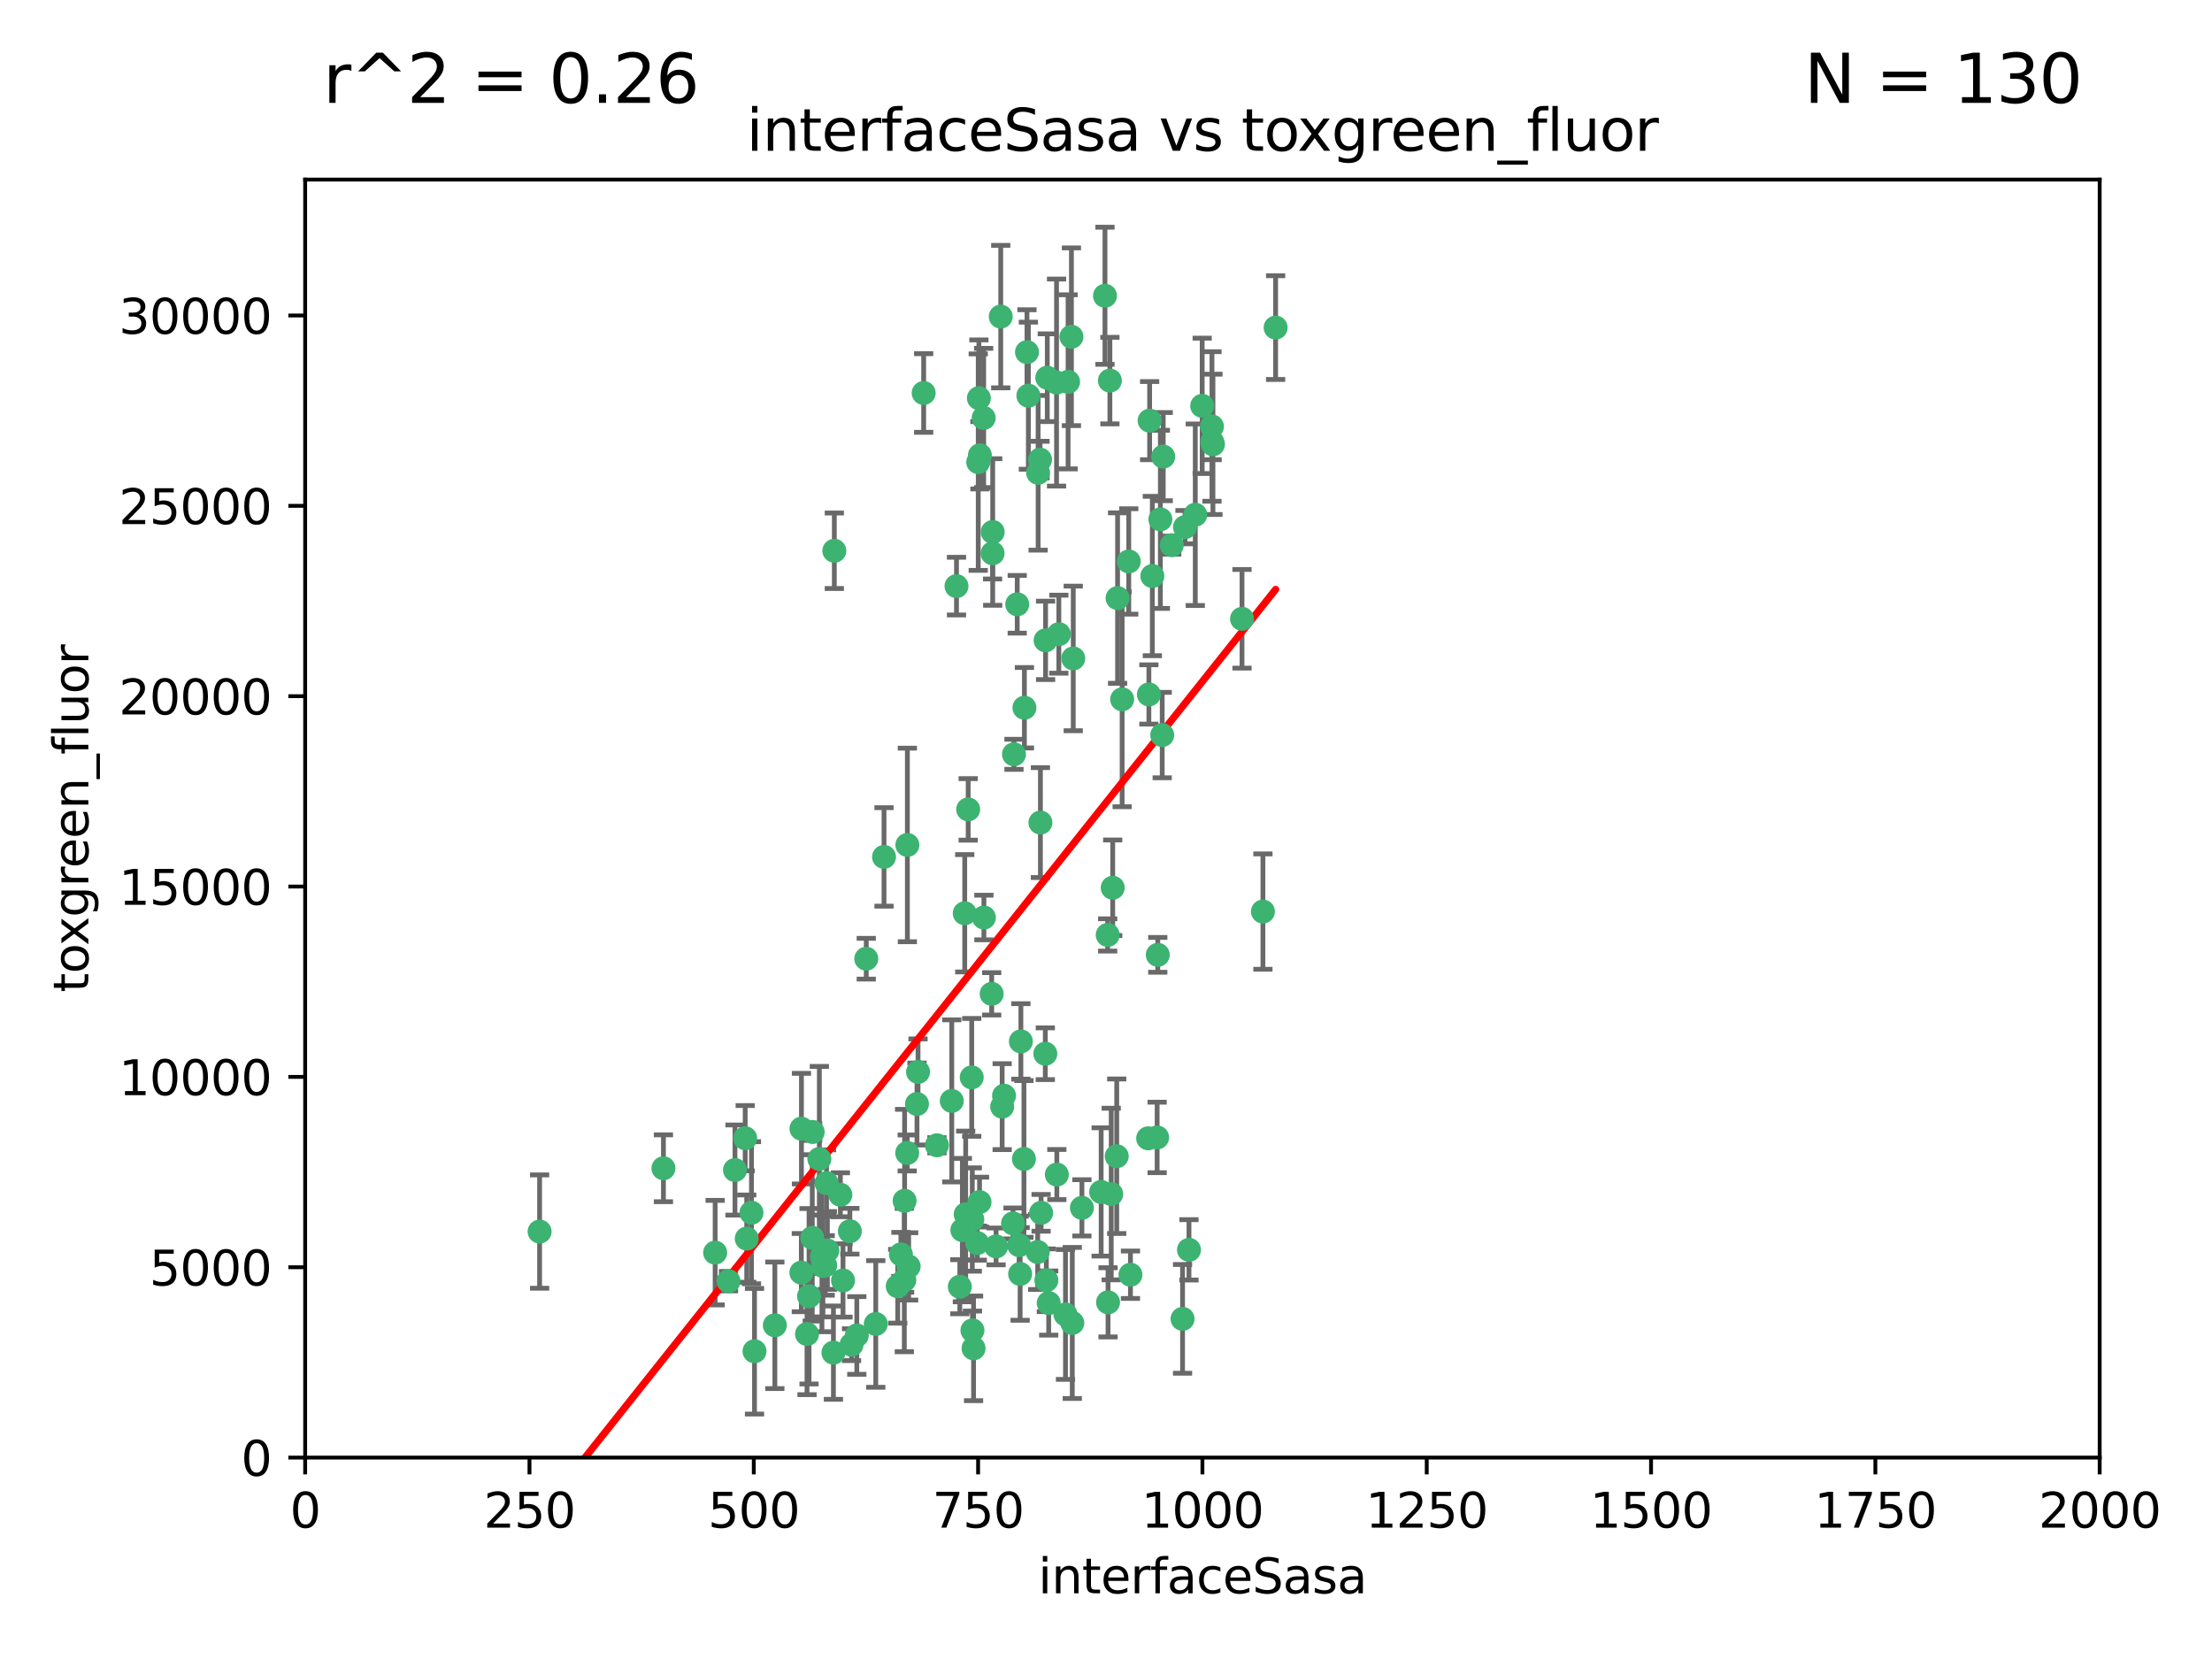 <?xml version="1.0" encoding="utf-8" standalone="no"?>
<!DOCTYPE svg PUBLIC "-//W3C//DTD SVG 1.1//EN"
  "http://www.w3.org/Graphics/SVG/1.1/DTD/svg11.dtd">
<svg xmlns:xlink="http://www.w3.org/1999/xlink" width="460.8pt" height="345.6pt" viewBox="0 0 460.8 345.6" xmlns="http://www.w3.org/2000/svg" version="1.1">
 <defs>
  <style type="text/css">*{stroke-linejoin: round; stroke-linecap: butt}</style>
 </defs>
 <g id="figure_1">
  <g id="patch_1">
   <path d="M 0 345.6 
L 460.8 345.6 
L 460.8 0 
L 0 0 
z
" style="fill: #ffffff"/>
  </g>
  <g id="axes_1">
   <g id="patch_2">
    <path d="M 63.571 303.64 
L 437.4 303.64 
L 437.4 37.411 
L 63.571 37.411 
z
" style="fill: #ffffff"/>
   </g>
   <g id="PathCollection_1">
    <defs>
     <path id="m3c9735eff1" d="M 0 1.118 
C 0.297 1.118 0.581 1 0.791 0.791 
C 1 0.581 1.118 0.297 1.118 0 
C 1.118 -0.297 1 -0.581 0.791 -0.791 
C 0.581 -1 0.297 -1.118 0 -1.118 
C -0.297 -1.118 -0.581 -1 -0.791 -0.791 
C -1 -0.581 -1.118 -0.297 -1.118 0 
C -1.118 0.297 -1 0.581 -0.791 0.791 
C -0.581 1 -0.297 1.118 0 1.118 
z
" style="stroke: #3cb371"/>
    </defs>
    <g clip-path="url(#pd15d65d9d2)">
     <use xlink:href="#m3c9735eff1" x="242.323" y="95.12" style="fill: #3cb371; stroke: #3cb371"/>
     <use xlink:href="#m3c9735eff1" x="248.998" y="107.23" style="fill: #3cb371; stroke: #3cb371"/>
     <use xlink:href="#m3c9735eff1" x="239.489" y="87.626" style="fill: #3cb371; stroke: #3cb371"/>
     <use xlink:href="#m3c9735eff1" x="250.437" y="84.546" style="fill: #3cb371; stroke: #3cb371"/>
     <use xlink:href="#m3c9735eff1" x="218.168" y="78.686" style="fill: #3cb371; stroke: #3cb371"/>
     <use xlink:href="#m3c9735eff1" x="265.738" y="68.245" style="fill: #3cb371; stroke: #3cb371"/>
     <use xlink:href="#m3c9735eff1" x="252.676" y="92.564" style="fill: #3cb371; stroke: #3cb371"/>
     <use xlink:href="#m3c9735eff1" x="230.187" y="61.614" style="fill: #3cb371; stroke: #3cb371"/>
     <use xlink:href="#m3c9735eff1" x="240.054" y="119.997" style="fill: #3cb371; stroke: #3cb371"/>
     <use xlink:href="#m3c9735eff1" x="246.854" y="109.814" style="fill: #3cb371; stroke: #3cb371"/>
     <use xlink:href="#m3c9735eff1" x="231.8" y="184.932" style="fill: #3cb371; stroke: #3cb371"/>
     <use xlink:href="#m3c9735eff1" x="223.198" y="70.152" style="fill: #3cb371; stroke: #3cb371"/>
     <use xlink:href="#m3c9735eff1" x="258.734" y="128.909" style="fill: #3cb371; stroke: #3cb371"/>
     <use xlink:href="#m3c9735eff1" x="233.762" y="145.68" style="fill: #3cb371; stroke: #3cb371"/>
     <use xlink:href="#m3c9735eff1" x="235.142" y="116.959" style="fill: #3cb371; stroke: #3cb371"/>
     <use xlink:href="#m3c9735eff1" x="220.097" y="79.693" style="fill: #3cb371; stroke: #3cb371"/>
     <use xlink:href="#m3c9735eff1" x="241.725" y="108.191" style="fill: #3cb371; stroke: #3cb371"/>
     <use xlink:href="#m3c9735eff1" x="252.51" y="92.054" style="fill: #3cb371; stroke: #3cb371"/>
     <use xlink:href="#m3c9735eff1" x="206.772" y="115.259" style="fill: #3cb371; stroke: #3cb371"/>
     <use xlink:href="#m3c9735eff1" x="244.091" y="113.569" style="fill: #3cb371; stroke: #3cb371"/>
     <use xlink:href="#m3c9735eff1" x="241.185" y="198.911" style="fill: #3cb371; stroke: #3cb371"/>
     <use xlink:href="#m3c9735eff1" x="211.908" y="125.886" style="fill: #3cb371; stroke: #3cb371"/>
     <use xlink:href="#m3c9735eff1" x="231.211" y="79.283" style="fill: #3cb371; stroke: #3cb371"/>
     <use xlink:href="#m3c9735eff1" x="214.228" y="82.429" style="fill: #3cb371; stroke: #3cb371"/>
     <use xlink:href="#m3c9735eff1" x="213.404" y="147.433" style="fill: #3cb371; stroke: #3cb371"/>
     <use xlink:href="#m3c9735eff1" x="204.131" y="94.844" style="fill: #3cb371; stroke: #3cb371"/>
     <use xlink:href="#m3c9735eff1" x="216.658" y="95.747" style="fill: #3cb371; stroke: #3cb371"/>
     <use xlink:href="#m3c9735eff1" x="204.916" y="87.071" style="fill: #3cb371; stroke: #3cb371"/>
     <use xlink:href="#m3c9735eff1" x="192.417" y="81.868" style="fill: #3cb371; stroke: #3cb371"/>
     <use xlink:href="#m3c9735eff1" x="208.77" y="230.533" style="fill: #3cb371; stroke: #3cb371"/>
     <use xlink:href="#m3c9735eff1" x="222.501" y="79.543" style="fill: #3cb371; stroke: #3cb371"/>
     <use xlink:href="#m3c9735eff1" x="206.796" y="110.825" style="fill: #3cb371; stroke: #3cb371"/>
     <use xlink:href="#m3c9735eff1" x="206.585" y="207.035" style="fill: #3cb371; stroke: #3cb371"/>
     <use xlink:href="#m3c9735eff1" x="209.159" y="228.251" style="fill: #3cb371; stroke: #3cb371"/>
     <use xlink:href="#m3c9735eff1" x="230.751" y="194.763" style="fill: #3cb371; stroke: #3cb371"/>
     <use xlink:href="#m3c9735eff1" x="199.256" y="122.1" style="fill: #3cb371; stroke: #3cb371"/>
     <use xlink:href="#m3c9735eff1" x="216.882" y="252.655" style="fill: #3cb371; stroke: #3cb371"/>
     <use xlink:href="#m3c9735eff1" x="239.183" y="237.135" style="fill: #3cb371; stroke: #3cb371"/>
     <use xlink:href="#m3c9735eff1" x="216.26" y="98.497" style="fill: #3cb371; stroke: #3cb371"/>
     <use xlink:href="#m3c9735eff1" x="220.577" y="132.112" style="fill: #3cb371; stroke: #3cb371"/>
     <use xlink:href="#m3c9735eff1" x="242.11" y="153.125" style="fill: #3cb371; stroke: #3cb371"/>
     <use xlink:href="#m3c9735eff1" x="223.577" y="137.163" style="fill: #3cb371; stroke: #3cb371"/>
     <use xlink:href="#m3c9735eff1" x="208.473" y="65.954" style="fill: #3cb371; stroke: #3cb371"/>
     <use xlink:href="#m3c9735eff1" x="203.92" y="82.947" style="fill: #3cb371; stroke: #3cb371"/>
     <use xlink:href="#m3c9735eff1" x="239.332" y="144.666" style="fill: #3cb371; stroke: #3cb371"/>
     <use xlink:href="#m3c9735eff1" x="247.684" y="260.363" style="fill: #3cb371; stroke: #3cb371"/>
     <use xlink:href="#m3c9735eff1" x="232.635" y="240.865" style="fill: #3cb371; stroke: #3cb371"/>
     <use xlink:href="#m3c9735eff1" x="263.091" y="189.895" style="fill: #3cb371; stroke: #3cb371"/>
     <use xlink:href="#m3c9735eff1" x="252.476" y="88.842" style="fill: #3cb371; stroke: #3cb371"/>
     <use xlink:href="#m3c9735eff1" x="216.174" y="260.814" style="fill: #3cb371; stroke: #3cb371"/>
     <use xlink:href="#m3c9735eff1" x="203.785" y="96.269" style="fill: #3cb371; stroke: #3cb371"/>
     <use xlink:href="#m3c9735eff1" x="213.94" y="73.353" style="fill: #3cb371; stroke: #3cb371"/>
     <use xlink:href="#m3c9735eff1" x="246.349" y="274.743" style="fill: #3cb371; stroke: #3cb371"/>
     <use xlink:href="#m3c9735eff1" x="220.157" y="244.684" style="fill: #3cb371; stroke: #3cb371"/>
     <use xlink:href="#m3c9735eff1" x="217.976" y="266.705" style="fill: #3cb371; stroke: #3cb371"/>
     <use xlink:href="#m3c9735eff1" x="235.495" y="265.549" style="fill: #3cb371; stroke: #3cb371"/>
     <use xlink:href="#m3c9735eff1" x="180.458" y="199.719" style="fill: #3cb371; stroke: #3cb371"/>
     <use xlink:href="#m3c9735eff1" x="211.23" y="157.137" style="fill: #3cb371; stroke: #3cb371"/>
     <use xlink:href="#m3c9735eff1" x="189.023" y="176.015" style="fill: #3cb371; stroke: #3cb371"/>
     <use xlink:href="#m3c9735eff1" x="232.811" y="124.593" style="fill: #3cb371; stroke: #3cb371"/>
     <use xlink:href="#m3c9735eff1" x="202.811" y="280.886" style="fill: #3cb371; stroke: #3cb371"/>
     <use xlink:href="#m3c9735eff1" x="223.376" y="275.595" style="fill: #3cb371; stroke: #3cb371"/>
     <use xlink:href="#m3c9735eff1" x="221.962" y="273.822" style="fill: #3cb371; stroke: #3cb371"/>
     <use xlink:href="#m3c9735eff1" x="231.488" y="248.745" style="fill: #3cb371; stroke: #3cb371"/>
     <use xlink:href="#m3c9735eff1" x="204.964" y="191.136" style="fill: #3cb371; stroke: #3cb371"/>
     <use xlink:href="#m3c9735eff1" x="212.512" y="265.387" style="fill: #3cb371; stroke: #3cb371"/>
     <use xlink:href="#m3c9735eff1" x="229.39" y="248.303" style="fill: #3cb371; stroke: #3cb371"/>
     <use xlink:href="#m3c9735eff1" x="216.738" y="171.359" style="fill: #3cb371; stroke: #3cb371"/>
     <use xlink:href="#m3c9735eff1" x="200.972" y="190.25" style="fill: #3cb371; stroke: #3cb371"/>
     <use xlink:href="#m3c9735eff1" x="202.578" y="277.138" style="fill: #3cb371; stroke: #3cb371"/>
     <use xlink:href="#m3c9735eff1" x="188.387" y="266.66" style="fill: #3cb371; stroke: #3cb371"/>
     <use xlink:href="#m3c9735eff1" x="212.669" y="216.944" style="fill: #3cb371; stroke: #3cb371"/>
     <use xlink:href="#m3c9735eff1" x="218.463" y="271.446" style="fill: #3cb371; stroke: #3cb371"/>
     <use xlink:href="#m3c9735eff1" x="213.303" y="241.429" style="fill: #3cb371; stroke: #3cb371"/>
     <use xlink:href="#m3c9735eff1" x="217.815" y="133.397" style="fill: #3cb371; stroke: #3cb371"/>
     <use xlink:href="#m3c9735eff1" x="177.389" y="280.124" style="fill: #3cb371; stroke: #3cb371"/>
     <use xlink:href="#m3c9735eff1" x="201.69" y="168.611" style="fill: #3cb371; stroke: #3cb371"/>
     <use xlink:href="#m3c9735eff1" x="199.948" y="268.05" style="fill: #3cb371; stroke: #3cb371"/>
     <use xlink:href="#m3c9735eff1" x="171.903" y="263.611" style="fill: #3cb371; stroke: #3cb371"/>
     <use xlink:href="#m3c9735eff1" x="151.757" y="266.891" style="fill: #3cb371; stroke: #3cb371"/>
     <use xlink:href="#m3c9735eff1" x="201.17" y="252.966" style="fill: #3cb371; stroke: #3cb371"/>
     <use xlink:href="#m3c9735eff1" x="175.066" y="248.888" style="fill: #3cb371; stroke: #3cb371"/>
     <use xlink:href="#m3c9735eff1" x="203.585" y="258.956" style="fill: #3cb371; stroke: #3cb371"/>
     <use xlink:href="#m3c9735eff1" x="157.178" y="281.491" style="fill: #3cb371; stroke: #3cb371"/>
     <use xlink:href="#m3c9735eff1" x="166.935" y="265.109" style="fill: #3cb371; stroke: #3cb371"/>
     <use xlink:href="#m3c9735eff1" x="155.557" y="258.023" style="fill: #3cb371; stroke: #3cb371"/>
     <use xlink:href="#m3c9735eff1" x="207.501" y="259.654" style="fill: #3cb371; stroke: #3cb371"/>
     <use xlink:href="#m3c9735eff1" x="172.357" y="260.494" style="fill: #3cb371; stroke: #3cb371"/>
     <use xlink:href="#m3c9735eff1" x="187.677" y="261.313" style="fill: #3cb371; stroke: #3cb371"/>
     <use xlink:href="#m3c9735eff1" x="169.213" y="257.87" style="fill: #3cb371; stroke: #3cb371"/>
     <use xlink:href="#m3c9735eff1" x="200.477" y="256.254" style="fill: #3cb371; stroke: #3cb371"/>
     <use xlink:href="#m3c9735eff1" x="175.617" y="266.742" style="fill: #3cb371; stroke: #3cb371"/>
     <use xlink:href="#m3c9735eff1" x="166.957" y="235.121" style="fill: #3cb371; stroke: #3cb371"/>
     <use xlink:href="#m3c9735eff1" x="198.273" y="229.34" style="fill: #3cb371; stroke: #3cb371"/>
     <use xlink:href="#m3c9735eff1" x="191.024" y="229.983" style="fill: #3cb371; stroke: #3cb371"/>
     <use xlink:href="#m3c9735eff1" x="211.034" y="254.862" style="fill: #3cb371; stroke: #3cb371"/>
     <use xlink:href="#m3c9735eff1" x="241.052" y="236.951" style="fill: #3cb371; stroke: #3cb371"/>
     <use xlink:href="#m3c9735eff1" x="230.824" y="271.301" style="fill: #3cb371; stroke: #3cb371"/>
     <use xlink:href="#m3c9735eff1" x="112.41" y="256.56" style="fill: #3cb371; stroke: #3cb371"/>
     <use xlink:href="#m3c9735eff1" x="178.488" y="278.198" style="fill: #3cb371; stroke: #3cb371"/>
     <use xlink:href="#m3c9735eff1" x="202.548" y="254.05" style="fill: #3cb371; stroke: #3cb371"/>
     <use xlink:href="#m3c9735eff1" x="188.445" y="250.148" style="fill: #3cb371; stroke: #3cb371"/>
     <use xlink:href="#m3c9735eff1" x="217.757" y="219.512" style="fill: #3cb371; stroke: #3cb371"/>
     <use xlink:href="#m3c9735eff1" x="170.686" y="241.433" style="fill: #3cb371; stroke: #3cb371"/>
     <use xlink:href="#m3c9735eff1" x="173.619" y="281.785" style="fill: #3cb371; stroke: #3cb371"/>
     <use xlink:href="#m3c9735eff1" x="172.183" y="246.458" style="fill: #3cb371; stroke: #3cb371"/>
     <use xlink:href="#m3c9735eff1" x="169.294" y="235.812" style="fill: #3cb371; stroke: #3cb371"/>
     <use xlink:href="#m3c9735eff1" x="212.303" y="259.391" style="fill: #3cb371; stroke: #3cb371"/>
     <use xlink:href="#m3c9735eff1" x="191.245" y="223.302" style="fill: #3cb371; stroke: #3cb371"/>
     <use xlink:href="#m3c9735eff1" x="173.806" y="114.733" style="fill: #3cb371; stroke: #3cb371"/>
     <use xlink:href="#m3c9735eff1" x="155.238" y="237.111" style="fill: #3cb371; stroke: #3cb371"/>
     <use xlink:href="#m3c9735eff1" x="161.415" y="276.082" style="fill: #3cb371; stroke: #3cb371"/>
     <use xlink:href="#m3c9735eff1" x="138.206" y="243.372" style="fill: #3cb371; stroke: #3cb371"/>
     <use xlink:href="#m3c9735eff1" x="195.181" y="238.586" style="fill: #3cb371; stroke: #3cb371"/>
     <use xlink:href="#m3c9735eff1" x="168.54" y="270.034" style="fill: #3cb371; stroke: #3cb371"/>
     <use xlink:href="#m3c9735eff1" x="168.116" y="277.902" style="fill: #3cb371; stroke: #3cb371"/>
     <use xlink:href="#m3c9735eff1" x="204.052" y="250.416" style="fill: #3cb371; stroke: #3cb371"/>
     <use xlink:href="#m3c9735eff1" x="187.013" y="267.951" style="fill: #3cb371; stroke: #3cb371"/>
     <use xlink:href="#m3c9735eff1" x="189.29" y="263.811" style="fill: #3cb371; stroke: #3cb371"/>
     <use xlink:href="#m3c9735eff1" x="156.546" y="252.631" style="fill: #3cb371; stroke: #3cb371"/>
     <use xlink:href="#m3c9735eff1" x="182.439" y="275.805" style="fill: #3cb371; stroke: #3cb371"/>
     <use xlink:href="#m3c9735eff1" x="171.225" y="261.795" style="fill: #3cb371; stroke: #3cb371"/>
     <use xlink:href="#m3c9735eff1" x="184.157" y="178.51" style="fill: #3cb371; stroke: #3cb371"/>
     <use xlink:href="#m3c9735eff1" x="177.039" y="256.489" style="fill: #3cb371; stroke: #3cb371"/>
     <use xlink:href="#m3c9735eff1" x="171.432" y="263.727" style="fill: #3cb371; stroke: #3cb371"/>
     <use xlink:href="#m3c9735eff1" x="188.987" y="240.186" style="fill: #3cb371; stroke: #3cb371"/>
     <use xlink:href="#m3c9735eff1" x="148.978" y="260.949" style="fill: #3cb371; stroke: #3cb371"/>
     <use xlink:href="#m3c9735eff1" x="153.109" y="243.74" style="fill: #3cb371; stroke: #3cb371"/>
     <use xlink:href="#m3c9735eff1" x="225.383" y="251.615" style="fill: #3cb371; stroke: #3cb371"/>
     <use xlink:href="#m3c9735eff1" x="202.428" y="224.435" style="fill: #3cb371; stroke: #3cb371"/>
    </g>
   </g>
   <g id="matplotlib.axis_1">
    <g id="xtick_1">
     <g id="line2d_1">
      <defs>
       <path id="m49f67ce7ed" d="M 0 0 
L 0 3.5 
" style="stroke: #000000; stroke-width: 0.8"/>
      </defs>
      <g>
       <use xlink:href="#m49f67ce7ed" x="63.571" y="303.64" style="stroke: #000000; stroke-width: 0.8"/>
      </g>
     </g>
     <g id="text_1">
      <!-- 0 -->
      <g transform="translate(60.39 318.238)scale(0.1 -0.1)">
       <defs>
        <path id="DejaVuSans-30" d="M 2034 4250 
Q 1547 4250 1301 3770 
Q 1056 3291 1056 2328 
Q 1056 1369 1301 889 
Q 1547 409 2034 409 
Q 2525 409 2770 889 
Q 3016 1369 3016 2328 
Q 3016 3291 2770 3770 
Q 2525 4250 2034 4250 
z
M 2034 4750 
Q 2819 4750 3233 4129 
Q 3647 3509 3647 2328 
Q 3647 1150 3233 529 
Q 2819 -91 2034 -91 
Q 1250 -91 836 529 
Q 422 1150 422 2328 
Q 422 3509 836 4129 
Q 1250 4750 2034 4750 
z
" transform="scale(0.016)"/>
       </defs>
       <use xlink:href="#DejaVuSans-30"/>
      </g>
     </g>
    </g>
    <g id="xtick_2">
     <g id="line2d_2">
      <g>
       <use xlink:href="#m49f67ce7ed" x="110.3" y="303.64" style="stroke: #000000; stroke-width: 0.8"/>
      </g>
     </g>
     <g id="text_2">
      <!-- 250 -->
      <g transform="translate(100.756 318.238)scale(0.1 -0.1)">
       <defs>
        <path id="DejaVuSans-32" d="M 1228 531 
L 3431 531 
L 3431 0 
L 469 0 
L 469 531 
Q 828 903 1448 1529 
Q 2069 2156 2228 2338 
Q 2531 2678 2651 2914 
Q 2772 3150 2772 3378 
Q 2772 3750 2511 3984 
Q 2250 4219 1831 4219 
Q 1534 4219 1204 4116 
Q 875 4013 500 3803 
L 500 4441 
Q 881 4594 1212 4672 
Q 1544 4750 1819 4750 
Q 2544 4750 2975 4387 
Q 3406 4025 3406 3419 
Q 3406 3131 3298 2873 
Q 3191 2616 2906 2266 
Q 2828 2175 2409 1742 
Q 1991 1309 1228 531 
z
" transform="scale(0.016)"/>
        <path id="DejaVuSans-35" d="M 691 4666 
L 3169 4666 
L 3169 4134 
L 1269 4134 
L 1269 2991 
Q 1406 3038 1543 3061 
Q 1681 3084 1819 3084 
Q 2600 3084 3056 2656 
Q 3513 2228 3513 1497 
Q 3513 744 3044 326 
Q 2575 -91 1722 -91 
Q 1428 -91 1123 -41 
Q 819 9 494 109 
L 494 744 
Q 775 591 1075 516 
Q 1375 441 1709 441 
Q 2250 441 2565 725 
Q 2881 1009 2881 1497 
Q 2881 1984 2565 2268 
Q 2250 2553 1709 2553 
Q 1456 2553 1204 2497 
Q 953 2441 691 2322 
L 691 4666 
z
" transform="scale(0.016)"/>
       </defs>
       <use xlink:href="#DejaVuSans-32"/>
       <use xlink:href="#DejaVuSans-35" x="63.623"/>
       <use xlink:href="#DejaVuSans-30" x="127.246"/>
      </g>
     </g>
    </g>
    <g id="xtick_3">
     <g id="line2d_3">
      <g>
       <use xlink:href="#m49f67ce7ed" x="157.028" y="303.64" style="stroke: #000000; stroke-width: 0.8"/>
      </g>
     </g>
     <g id="text_3">
      <!-- 500 -->
      <g transform="translate(147.485 318.238)scale(0.1 -0.1)">
       <use xlink:href="#DejaVuSans-35"/>
       <use xlink:href="#DejaVuSans-30" x="63.623"/>
       <use xlink:href="#DejaVuSans-30" x="127.246"/>
      </g>
     </g>
    </g>
    <g id="xtick_4">
     <g id="line2d_4">
      <g>
       <use xlink:href="#m49f67ce7ed" x="203.757" y="303.64" style="stroke: #000000; stroke-width: 0.8"/>
      </g>
     </g>
     <g id="text_4">
      <!-- 750 -->
      <g transform="translate(194.213 318.238)scale(0.1 -0.1)">
       <defs>
        <path id="DejaVuSans-37" d="M 525 4666 
L 3525 4666 
L 3525 4397 
L 1831 0 
L 1172 0 
L 2766 4134 
L 525 4134 
L 525 4666 
z
" transform="scale(0.016)"/>
       </defs>
       <use xlink:href="#DejaVuSans-37"/>
       <use xlink:href="#DejaVuSans-35" x="63.623"/>
       <use xlink:href="#DejaVuSans-30" x="127.246"/>
      </g>
     </g>
    </g>
    <g id="xtick_5">
     <g id="line2d_5">
      <g>
       <use xlink:href="#m49f67ce7ed" x="250.486" y="303.64" style="stroke: #000000; stroke-width: 0.8"/>
      </g>
     </g>
     <g id="text_5">
      <!-- 1000 -->
      <g transform="translate(237.761 318.238)scale(0.1 -0.1)">
       <defs>
        <path id="DejaVuSans-31" d="M 794 531 
L 1825 531 
L 1825 4091 
L 703 3866 
L 703 4441 
L 1819 4666 
L 2450 4666 
L 2450 531 
L 3481 531 
L 3481 0 
L 794 0 
L 794 531 
z
" transform="scale(0.016)"/>
       </defs>
       <use xlink:href="#DejaVuSans-31"/>
       <use xlink:href="#DejaVuSans-30" x="63.623"/>
       <use xlink:href="#DejaVuSans-30" x="127.246"/>
       <use xlink:href="#DejaVuSans-30" x="190.869"/>
      </g>
     </g>
    </g>
    <g id="xtick_6">
     <g id="line2d_6">
      <g>
       <use xlink:href="#m49f67ce7ed" x="297.214" y="303.64" style="stroke: #000000; stroke-width: 0.8"/>
      </g>
     </g>
     <g id="text_6">
      <!-- 1250 -->
      <g transform="translate(284.489 318.238)scale(0.1 -0.1)">
       <use xlink:href="#DejaVuSans-31"/>
       <use xlink:href="#DejaVuSans-32" x="63.623"/>
       <use xlink:href="#DejaVuSans-35" x="127.246"/>
       <use xlink:href="#DejaVuSans-30" x="190.869"/>
      </g>
     </g>
    </g>
    <g id="xtick_7">
     <g id="line2d_7">
      <g>
       <use xlink:href="#m49f67ce7ed" x="343.943" y="303.64" style="stroke: #000000; stroke-width: 0.8"/>
      </g>
     </g>
     <g id="text_7">
      <!-- 1500 -->
      <g transform="translate(331.218 318.238)scale(0.1 -0.1)">
       <use xlink:href="#DejaVuSans-31"/>
       <use xlink:href="#DejaVuSans-35" x="63.623"/>
       <use xlink:href="#DejaVuSans-30" x="127.246"/>
       <use xlink:href="#DejaVuSans-30" x="190.869"/>
      </g>
     </g>
    </g>
    <g id="xtick_8">
     <g id="line2d_8">
      <g>
       <use xlink:href="#m49f67ce7ed" x="390.671" y="303.64" style="stroke: #000000; stroke-width: 0.8"/>
      </g>
     </g>
     <g id="text_8">
      <!-- 1750 -->
      <g transform="translate(377.946 318.238)scale(0.1 -0.1)">
       <use xlink:href="#DejaVuSans-31"/>
       <use xlink:href="#DejaVuSans-37" x="63.623"/>
       <use xlink:href="#DejaVuSans-35" x="127.246"/>
       <use xlink:href="#DejaVuSans-30" x="190.869"/>
      </g>
     </g>
    </g>
    <g id="xtick_9">
     <g id="line2d_9">
      <g>
       <use xlink:href="#m49f67ce7ed" x="437.4" y="303.64" style="stroke: #000000; stroke-width: 0.8"/>
      </g>
     </g>
     <g id="text_9">
      <!-- 2000 -->
      <g transform="translate(424.675 318.238)scale(0.1 -0.1)">
       <use xlink:href="#DejaVuSans-32"/>
       <use xlink:href="#DejaVuSans-30" x="63.623"/>
       <use xlink:href="#DejaVuSans-30" x="127.246"/>
       <use xlink:href="#DejaVuSans-30" x="190.869"/>
      </g>
     </g>
    </g>
    <g id="text_10">
     <!-- interfaceSasa -->
     <g transform="translate(216.279 331.917)scale(0.1 -0.1)">
      <defs>
       <path id="DejaVuSans-69" d="M 603 3500 
L 1178 3500 
L 1178 0 
L 603 0 
L 603 3500 
z
M 603 4863 
L 1178 4863 
L 1178 4134 
L 603 4134 
L 603 4863 
z
" transform="scale(0.016)"/>
       <path id="DejaVuSans-6e" d="M 3513 2113 
L 3513 0 
L 2938 0 
L 2938 2094 
Q 2938 2591 2744 2837 
Q 2550 3084 2163 3084 
Q 1697 3084 1428 2787 
Q 1159 2491 1159 1978 
L 1159 0 
L 581 0 
L 581 3500 
L 1159 3500 
L 1159 2956 
Q 1366 3272 1645 3428 
Q 1925 3584 2291 3584 
Q 2894 3584 3203 3211 
Q 3513 2838 3513 2113 
z
" transform="scale(0.016)"/>
       <path id="DejaVuSans-74" d="M 1172 4494 
L 1172 3500 
L 2356 3500 
L 2356 3053 
L 1172 3053 
L 1172 1153 
Q 1172 725 1289 603 
Q 1406 481 1766 481 
L 2356 481 
L 2356 0 
L 1766 0 
Q 1100 0 847 248 
Q 594 497 594 1153 
L 594 3053 
L 172 3053 
L 172 3500 
L 594 3500 
L 594 4494 
L 1172 4494 
z
" transform="scale(0.016)"/>
       <path id="DejaVuSans-65" d="M 3597 1894 
L 3597 1613 
L 953 1613 
Q 991 1019 1311 708 
Q 1631 397 2203 397 
Q 2534 397 2845 478 
Q 3156 559 3463 722 
L 3463 178 
Q 3153 47 2828 -22 
Q 2503 -91 2169 -91 
Q 1331 -91 842 396 
Q 353 884 353 1716 
Q 353 2575 817 3079 
Q 1281 3584 2069 3584 
Q 2775 3584 3186 3129 
Q 3597 2675 3597 1894 
z
M 3022 2063 
Q 3016 2534 2758 2815 
Q 2500 3097 2075 3097 
Q 1594 3097 1305 2825 
Q 1016 2553 972 2059 
L 3022 2063 
z
" transform="scale(0.016)"/>
       <path id="DejaVuSans-72" d="M 2631 2963 
Q 2534 3019 2420 3045 
Q 2306 3072 2169 3072 
Q 1681 3072 1420 2755 
Q 1159 2438 1159 1844 
L 1159 0 
L 581 0 
L 581 3500 
L 1159 3500 
L 1159 2956 
Q 1341 3275 1631 3429 
Q 1922 3584 2338 3584 
Q 2397 3584 2469 3576 
Q 2541 3569 2628 3553 
L 2631 2963 
z
" transform="scale(0.016)"/>
       <path id="DejaVuSans-66" d="M 2375 4863 
L 2375 4384 
L 1825 4384 
Q 1516 4384 1395 4259 
Q 1275 4134 1275 3809 
L 1275 3500 
L 2222 3500 
L 2222 3053 
L 1275 3053 
L 1275 0 
L 697 0 
L 697 3053 
L 147 3053 
L 147 3500 
L 697 3500 
L 697 3744 
Q 697 4328 969 4595 
Q 1241 4863 1831 4863 
L 2375 4863 
z
" transform="scale(0.016)"/>
       <path id="DejaVuSans-61" d="M 2194 1759 
Q 1497 1759 1228 1600 
Q 959 1441 959 1056 
Q 959 750 1161 570 
Q 1363 391 1709 391 
Q 2188 391 2477 730 
Q 2766 1069 2766 1631 
L 2766 1759 
L 2194 1759 
z
M 3341 1997 
L 3341 0 
L 2766 0 
L 2766 531 
Q 2569 213 2275 61 
Q 1981 -91 1556 -91 
Q 1019 -91 701 211 
Q 384 513 384 1019 
Q 384 1609 779 1909 
Q 1175 2209 1959 2209 
L 2766 2209 
L 2766 2266 
Q 2766 2663 2505 2880 
Q 2244 3097 1772 3097 
Q 1472 3097 1187 3025 
Q 903 2953 641 2809 
L 641 3341 
Q 956 3463 1253 3523 
Q 1550 3584 1831 3584 
Q 2591 3584 2966 3190 
Q 3341 2797 3341 1997 
z
" transform="scale(0.016)"/>
       <path id="DejaVuSans-63" d="M 3122 3366 
L 3122 2828 
Q 2878 2963 2633 3030 
Q 2388 3097 2138 3097 
Q 1578 3097 1268 2742 
Q 959 2388 959 1747 
Q 959 1106 1268 751 
Q 1578 397 2138 397 
Q 2388 397 2633 464 
Q 2878 531 3122 666 
L 3122 134 
Q 2881 22 2623 -34 
Q 2366 -91 2075 -91 
Q 1284 -91 818 406 
Q 353 903 353 1747 
Q 353 2603 823 3093 
Q 1294 3584 2113 3584 
Q 2378 3584 2631 3529 
Q 2884 3475 3122 3366 
z
" transform="scale(0.016)"/>
       <path id="DejaVuSans-53" d="M 3425 4513 
L 3425 3897 
Q 3066 4069 2747 4153 
Q 2428 4238 2131 4238 
Q 1616 4238 1336 4038 
Q 1056 3838 1056 3469 
Q 1056 3159 1242 3001 
Q 1428 2844 1947 2747 
L 2328 2669 
Q 3034 2534 3370 2195 
Q 3706 1856 3706 1288 
Q 3706 609 3251 259 
Q 2797 -91 1919 -91 
Q 1588 -91 1214 -16 
Q 841 59 441 206 
L 441 856 
Q 825 641 1194 531 
Q 1563 422 1919 422 
Q 2459 422 2753 634 
Q 3047 847 3047 1241 
Q 3047 1584 2836 1778 
Q 2625 1972 2144 2069 
L 1759 2144 
Q 1053 2284 737 2584 
Q 422 2884 422 3419 
Q 422 4038 858 4394 
Q 1294 4750 2059 4750 
Q 2388 4750 2728 4690 
Q 3069 4631 3425 4513 
z
" transform="scale(0.016)"/>
       <path id="DejaVuSans-73" d="M 2834 3397 
L 2834 2853 
Q 2591 2978 2328 3040 
Q 2066 3103 1784 3103 
Q 1356 3103 1142 2972 
Q 928 2841 928 2578 
Q 928 2378 1081 2264 
Q 1234 2150 1697 2047 
L 1894 2003 
Q 2506 1872 2764 1633 
Q 3022 1394 3022 966 
Q 3022 478 2636 193 
Q 2250 -91 1575 -91 
Q 1294 -91 989 -36 
Q 684 19 347 128 
L 347 722 
Q 666 556 975 473 
Q 1284 391 1588 391 
Q 1994 391 2212 530 
Q 2431 669 2431 922 
Q 2431 1156 2273 1281 
Q 2116 1406 1581 1522 
L 1381 1569 
Q 847 1681 609 1914 
Q 372 2147 372 2553 
Q 372 3047 722 3315 
Q 1072 3584 1716 3584 
Q 2034 3584 2315 3537 
Q 2597 3491 2834 3397 
z
" transform="scale(0.016)"/>
      </defs>
      <use xlink:href="#DejaVuSans-69"/>
      <use xlink:href="#DejaVuSans-6e" x="27.783"/>
      <use xlink:href="#DejaVuSans-74" x="91.162"/>
      <use xlink:href="#DejaVuSans-65" x="130.371"/>
      <use xlink:href="#DejaVuSans-72" x="191.895"/>
      <use xlink:href="#DejaVuSans-66" x="233.008"/>
      <use xlink:href="#DejaVuSans-61" x="268.213"/>
      <use xlink:href="#DejaVuSans-63" x="329.492"/>
      <use xlink:href="#DejaVuSans-65" x="384.473"/>
      <use xlink:href="#DejaVuSans-53" x="445.996"/>
      <use xlink:href="#DejaVuSans-61" x="509.473"/>
      <use xlink:href="#DejaVuSans-73" x="570.752"/>
      <use xlink:href="#DejaVuSans-61" x="622.852"/>
     </g>
    </g>
   </g>
   <g id="matplotlib.axis_2">
    <g id="ytick_1">
     <g id="line2d_10">
      <defs>
       <path id="m7a67e736d1" d="M 0 0 
L -3.5 0 
" style="stroke: #000000; stroke-width: 0.8"/>
      </defs>
      <g>
       <use xlink:href="#m7a67e736d1" x="63.571" y="303.64" style="stroke: #000000; stroke-width: 0.8"/>
      </g>
     </g>
     <g id="text_11">
      <!-- 0 -->
      <g transform="translate(50.209 307.439)scale(0.1 -0.1)">
       <use xlink:href="#DejaVuSans-30"/>
      </g>
     </g>
    </g>
    <g id="ytick_2">
     <g id="line2d_11">
      <g>
       <use xlink:href="#m7a67e736d1" x="63.571" y="263.988" style="stroke: #000000; stroke-width: 0.8"/>
      </g>
     </g>
     <g id="text_12">
      <!-- 5000 -->
      <g transform="translate(31.121 267.787)scale(0.1 -0.1)">
       <use xlink:href="#DejaVuSans-35"/>
       <use xlink:href="#DejaVuSans-30" x="63.623"/>
       <use xlink:href="#DejaVuSans-30" x="127.246"/>
       <use xlink:href="#DejaVuSans-30" x="190.869"/>
      </g>
     </g>
    </g>
    <g id="ytick_3">
     <g id="line2d_12">
      <g>
       <use xlink:href="#m7a67e736d1" x="63.571" y="224.336" style="stroke: #000000; stroke-width: 0.8"/>
      </g>
     </g>
     <g id="text_13">
      <!-- 10000 -->
      <g transform="translate(24.759 228.135)scale(0.1 -0.1)">
       <use xlink:href="#DejaVuSans-31"/>
       <use xlink:href="#DejaVuSans-30" x="63.623"/>
       <use xlink:href="#DejaVuSans-30" x="127.246"/>
       <use xlink:href="#DejaVuSans-30" x="190.869"/>
       <use xlink:href="#DejaVuSans-30" x="254.492"/>
      </g>
     </g>
    </g>
    <g id="ytick_4">
     <g id="line2d_13">
      <g>
       <use xlink:href="#m7a67e736d1" x="63.571" y="184.684" style="stroke: #000000; stroke-width: 0.8"/>
      </g>
     </g>
     <g id="text_14">
      <!-- 15000 -->
      <g transform="translate(24.759 188.483)scale(0.1 -0.1)">
       <use xlink:href="#DejaVuSans-31"/>
       <use xlink:href="#DejaVuSans-35" x="63.623"/>
       <use xlink:href="#DejaVuSans-30" x="127.246"/>
       <use xlink:href="#DejaVuSans-30" x="190.869"/>
       <use xlink:href="#DejaVuSans-30" x="254.492"/>
      </g>
     </g>
    </g>
    <g id="ytick_5">
     <g id="line2d_14">
      <g>
       <use xlink:href="#m7a67e736d1" x="63.571" y="145.031" style="stroke: #000000; stroke-width: 0.8"/>
      </g>
     </g>
     <g id="text_15">
      <!-- 20000 -->
      <g transform="translate(24.759 148.831)scale(0.1 -0.1)">
       <use xlink:href="#DejaVuSans-32"/>
       <use xlink:href="#DejaVuSans-30" x="63.623"/>
       <use xlink:href="#DejaVuSans-30" x="127.246"/>
       <use xlink:href="#DejaVuSans-30" x="190.869"/>
       <use xlink:href="#DejaVuSans-30" x="254.492"/>
      </g>
     </g>
    </g>
    <g id="ytick_6">
     <g id="line2d_15">
      <g>
       <use xlink:href="#m7a67e736d1" x="63.571" y="105.379" style="stroke: #000000; stroke-width: 0.8"/>
      </g>
     </g>
     <g id="text_16">
      <!-- 25000 -->
      <g transform="translate(24.759 109.178)scale(0.1 -0.1)">
       <use xlink:href="#DejaVuSans-32"/>
       <use xlink:href="#DejaVuSans-35" x="63.623"/>
       <use xlink:href="#DejaVuSans-30" x="127.246"/>
       <use xlink:href="#DejaVuSans-30" x="190.869"/>
       <use xlink:href="#DejaVuSans-30" x="254.492"/>
      </g>
     </g>
    </g>
    <g id="ytick_7">
     <g id="line2d_16">
      <g>
       <use xlink:href="#m7a67e736d1" x="63.571" y="65.727" style="stroke: #000000; stroke-width: 0.8"/>
      </g>
     </g>
     <g id="text_17">
      <!-- 30000 -->
      <g transform="translate(24.759 69.526)scale(0.1 -0.1)">
       <defs>
        <path id="DejaVuSans-33" d="M 2597 2516 
Q 3050 2419 3304 2112 
Q 3559 1806 3559 1356 
Q 3559 666 3084 287 
Q 2609 -91 1734 -91 
Q 1441 -91 1130 -33 
Q 819 25 488 141 
L 488 750 
Q 750 597 1062 519 
Q 1375 441 1716 441 
Q 2309 441 2620 675 
Q 2931 909 2931 1356 
Q 2931 1769 2642 2001 
Q 2353 2234 1838 2234 
L 1294 2234 
L 1294 2753 
L 1863 2753 
Q 2328 2753 2575 2939 
Q 2822 3125 2822 3475 
Q 2822 3834 2567 4026 
Q 2313 4219 1838 4219 
Q 1578 4219 1281 4162 
Q 984 4106 628 3988 
L 628 4550 
Q 988 4650 1302 4700 
Q 1616 4750 1894 4750 
Q 2613 4750 3031 4423 
Q 3450 4097 3450 3541 
Q 3450 3153 3228 2886 
Q 3006 2619 2597 2516 
z
" transform="scale(0.016)"/>
       </defs>
       <use xlink:href="#DejaVuSans-33"/>
       <use xlink:href="#DejaVuSans-30" x="63.623"/>
       <use xlink:href="#DejaVuSans-30" x="127.246"/>
       <use xlink:href="#DejaVuSans-30" x="190.869"/>
       <use xlink:href="#DejaVuSans-30" x="254.492"/>
      </g>
     </g>
    </g>
    <g id="text_18">
     <!-- toxgreen_fluor -->
     <g transform="translate(18.401 206.72)rotate(-90)scale(0.1 -0.1)">
      <defs>
       <path id="DejaVuSans-6f" d="M 1959 3097 
Q 1497 3097 1228 2736 
Q 959 2375 959 1747 
Q 959 1119 1226 758 
Q 1494 397 1959 397 
Q 2419 397 2687 759 
Q 2956 1122 2956 1747 
Q 2956 2369 2687 2733 
Q 2419 3097 1959 3097 
z
M 1959 3584 
Q 2709 3584 3137 3096 
Q 3566 2609 3566 1747 
Q 3566 888 3137 398 
Q 2709 -91 1959 -91 
Q 1206 -91 779 398 
Q 353 888 353 1747 
Q 353 2609 779 3096 
Q 1206 3584 1959 3584 
z
" transform="scale(0.016)"/>
       <path id="DejaVuSans-78" d="M 3513 3500 
L 2247 1797 
L 3578 0 
L 2900 0 
L 1881 1375 
L 863 0 
L 184 0 
L 1544 1831 
L 300 3500 
L 978 3500 
L 1906 2253 
L 2834 3500 
L 3513 3500 
z
" transform="scale(0.016)"/>
       <path id="DejaVuSans-67" d="M 2906 1791 
Q 2906 2416 2648 2759 
Q 2391 3103 1925 3103 
Q 1463 3103 1205 2759 
Q 947 2416 947 1791 
Q 947 1169 1205 825 
Q 1463 481 1925 481 
Q 2391 481 2648 825 
Q 2906 1169 2906 1791 
z
M 3481 434 
Q 3481 -459 3084 -895 
Q 2688 -1331 1869 -1331 
Q 1566 -1331 1297 -1286 
Q 1028 -1241 775 -1147 
L 775 -588 
Q 1028 -725 1275 -790 
Q 1522 -856 1778 -856 
Q 2344 -856 2625 -561 
Q 2906 -266 2906 331 
L 2906 616 
Q 2728 306 2450 153 
Q 2172 0 1784 0 
Q 1141 0 747 490 
Q 353 981 353 1791 
Q 353 2603 747 3093 
Q 1141 3584 1784 3584 
Q 2172 3584 2450 3431 
Q 2728 3278 2906 2969 
L 2906 3500 
L 3481 3500 
L 3481 434 
z
" transform="scale(0.016)"/>
       <path id="DejaVuSans-5f" d="M 3263 -1063 
L 3263 -1509 
L -63 -1509 
L -63 -1063 
L 3263 -1063 
z
" transform="scale(0.016)"/>
       <path id="DejaVuSans-6c" d="M 603 4863 
L 1178 4863 
L 1178 0 
L 603 0 
L 603 4863 
z
" transform="scale(0.016)"/>
       <path id="DejaVuSans-75" d="M 544 1381 
L 544 3500 
L 1119 3500 
L 1119 1403 
Q 1119 906 1312 657 
Q 1506 409 1894 409 
Q 2359 409 2629 706 
Q 2900 1003 2900 1516 
L 2900 3500 
L 3475 3500 
L 3475 0 
L 2900 0 
L 2900 538 
Q 2691 219 2414 64 
Q 2138 -91 1772 -91 
Q 1169 -91 856 284 
Q 544 659 544 1381 
z
M 1991 3584 
L 1991 3584 
z
" transform="scale(0.016)"/>
      </defs>
      <use xlink:href="#DejaVuSans-74"/>
      <use xlink:href="#DejaVuSans-6f" x="39.209"/>
      <use xlink:href="#DejaVuSans-78" x="97.266"/>
      <use xlink:href="#DejaVuSans-67" x="156.445"/>
      <use xlink:href="#DejaVuSans-72" x="219.922"/>
      <use xlink:href="#DejaVuSans-65" x="258.785"/>
      <use xlink:href="#DejaVuSans-65" x="320.309"/>
      <use xlink:href="#DejaVuSans-6e" x="381.832"/>
      <use xlink:href="#DejaVuSans-5f" x="445.211"/>
      <use xlink:href="#DejaVuSans-66" x="495.211"/>
      <use xlink:href="#DejaVuSans-6c" x="530.416"/>
      <use xlink:href="#DejaVuSans-75" x="558.199"/>
      <use xlink:href="#DejaVuSans-6f" x="621.578"/>
      <use xlink:href="#DejaVuSans-72" x="682.76"/>
     </g>
    </g>
   </g>
   <g id="LineCollection_1">
    <path d="M 242.323 104.304 
L 242.323 85.936 
" clip-path="url(#pd15d65d9d2)" style="fill: none; stroke: #696969"/>
    <path d="M 248.998 126.137 
L 248.998 88.323 
" clip-path="url(#pd15d65d9d2)" style="fill: none; stroke: #696969"/>
    <path d="M 239.489 95.764 
L 239.489 79.489 
" clip-path="url(#pd15d65d9d2)" style="fill: none; stroke: #696969"/>
    <path d="M 250.437 98.644 
L 250.437 70.448 
" clip-path="url(#pd15d65d9d2)" style="fill: none; stroke: #696969"/>
    <path d="M 218.168 87.827 
L 218.168 69.545 
" clip-path="url(#pd15d65d9d2)" style="fill: none; stroke: #696969"/>
    <path d="M 265.738 79.05 
L 265.738 57.44 
" clip-path="url(#pd15d65d9d2)" style="fill: none; stroke: #696969"/>
    <path d="M 252.676 107.179 
L 252.676 77.949 
" clip-path="url(#pd15d65d9d2)" style="fill: none; stroke: #696969"/>
    <path d="M 230.187 75.896 
L 230.187 47.331 
" clip-path="url(#pd15d65d9d2)" style="fill: none; stroke: #696969"/>
    <path d="M 240.054 136.594 
L 240.054 103.4 
" clip-path="url(#pd15d65d9d2)" style="fill: none; stroke: #696969"/>
    <path d="M 246.854 113.284 
L 246.854 106.343 
" clip-path="url(#pd15d65d9d2)" style="fill: none; stroke: #696969"/>
    <path d="M 231.8 194.882 
L 231.8 174.983 
" clip-path="url(#pd15d65d9d2)" style="fill: none; stroke: #696969"/>
    <path d="M 223.198 88.667 
L 223.198 51.638 
" clip-path="url(#pd15d65d9d2)" style="fill: none; stroke: #696969"/>
    <path d="M 258.734 139.184 
L 258.734 118.634 
" clip-path="url(#pd15d65d9d2)" style="fill: none; stroke: #696969"/>
    <path d="M 233.762 168.055 
L 233.762 123.306 
" clip-path="url(#pd15d65d9d2)" style="fill: none; stroke: #696969"/>
    <path d="M 235.142 127.938 
L 235.142 105.98 
" clip-path="url(#pd15d65d9d2)" style="fill: none; stroke: #696969"/>
    <path d="M 220.097 101.259 
L 220.097 58.126 
" clip-path="url(#pd15d65d9d2)" style="fill: none; stroke: #696969"/>
    <path d="M 241.725 126.744 
L 241.725 89.638 
" clip-path="url(#pd15d65d9d2)" style="fill: none; stroke: #696969"/>
    <path d="M 252.51 95.764 
L 252.51 88.343 
" clip-path="url(#pd15d65d9d2)" style="fill: none; stroke: #696969"/>
    <path d="M 206.772 120.615 
L 206.772 109.904 
" clip-path="url(#pd15d65d9d2)" style="fill: none; stroke: #696969"/>
    <path d="M 244.091 115.454 
L 244.091 111.684 
" clip-path="url(#pd15d65d9d2)" style="fill: none; stroke: #696969"/>
    <path d="M 241.185 202.538 
L 241.185 195.284 
" clip-path="url(#pd15d65d9d2)" style="fill: none; stroke: #696969"/>
    <path d="M 211.908 131.895 
L 211.908 119.876 
" clip-path="url(#pd15d65d9d2)" style="fill: none; stroke: #696969"/>
    <path d="M 231.211 88.3 
L 231.211 70.265 
" clip-path="url(#pd15d65d9d2)" style="fill: none; stroke: #696969"/>
    <path d="M 214.228 97.751 
L 214.228 67.108 
" clip-path="url(#pd15d65d9d2)" style="fill: none; stroke: #696969"/>
    <path d="M 213.404 155.811 
L 213.404 139.055 
" clip-path="url(#pd15d65d9d2)" style="fill: none; stroke: #696969"/>
    <path d="M 204.131 101.864 
L 204.131 87.824 
" clip-path="url(#pd15d65d9d2)" style="fill: none; stroke: #696969"/>
    <path d="M 216.658 99.567 
L 216.658 91.927 
" clip-path="url(#pd15d65d9d2)" style="fill: none; stroke: #696969"/>
    <path d="M 204.916 101.573 
L 204.916 72.568 
" clip-path="url(#pd15d65d9d2)" style="fill: none; stroke: #696969"/>
    <path d="M 192.417 90.058 
L 192.417 73.677 
" clip-path="url(#pd15d65d9d2)" style="fill: none; stroke: #696969"/>
    <path d="M 208.77 239.483 
L 208.77 221.583 
" clip-path="url(#pd15d65d9d2)" style="fill: none; stroke: #696969"/>
    <path d="M 222.501 97.676 
L 222.501 61.409 
" clip-path="url(#pd15d65d9d2)" style="fill: none; stroke: #696969"/>
    <path d="M 206.796 126.093 
L 206.796 95.557 
" clip-path="url(#pd15d65d9d2)" style="fill: none; stroke: #696969"/>
    <path d="M 206.585 211.445 
L 206.585 202.625 
" clip-path="url(#pd15d65d9d2)" style="fill: none; stroke: #696969"/>
    <path d="M 209.159 229.084 
L 209.159 227.417 
" clip-path="url(#pd15d65d9d2)" style="fill: none; stroke: #696969"/>
    <path d="M 230.751 198.124 
L 230.751 191.402 
" clip-path="url(#pd15d65d9d2)" style="fill: none; stroke: #696969"/>
    <path d="M 199.256 128.11 
L 199.256 116.09 
" clip-path="url(#pd15d65d9d2)" style="fill: none; stroke: #696969"/>
    <path d="M 216.882 256.485 
L 216.882 248.825 
" clip-path="url(#pd15d65d9d2)" style="fill: none; stroke: #696969"/>
    <path d="M 239.183 237.649 
L 239.183 236.621 
" clip-path="url(#pd15d65d9d2)" style="fill: none; stroke: #696969"/>
    <path d="M 216.26 114.606 
L 216.26 82.387 
" clip-path="url(#pd15d65d9d2)" style="fill: none; stroke: #696969"/>
    <path d="M 220.577 140.239 
L 220.577 123.985 
" clip-path="url(#pd15d65d9d2)" style="fill: none; stroke: #696969"/>
    <path d="M 242.11 162.021 
L 242.11 144.23 
" clip-path="url(#pd15d65d9d2)" style="fill: none; stroke: #696969"/>
    <path d="M 223.577 152.223 
L 223.577 122.103 
" clip-path="url(#pd15d65d9d2)" style="fill: none; stroke: #696969"/>
    <path d="M 208.473 80.795 
L 208.473 51.112 
" clip-path="url(#pd15d65d9d2)" style="fill: none; stroke: #696969"/>
    <path d="M 203.92 95.088 
L 203.92 70.806 
" clip-path="url(#pd15d65d9d2)" style="fill: none; stroke: #696969"/>
    <path d="M 239.332 150.84 
L 239.332 138.491 
" clip-path="url(#pd15d65d9d2)" style="fill: none; stroke: #696969"/>
    <path d="M 247.684 266.648 
L 247.684 254.078 
" clip-path="url(#pd15d65d9d2)" style="fill: none; stroke: #696969"/>
    <path d="M 232.635 256.957 
L 232.635 224.772 
" clip-path="url(#pd15d65d9d2)" style="fill: none; stroke: #696969"/>
    <path d="M 263.091 201.909 
L 263.091 177.88 
" clip-path="url(#pd15d65d9d2)" style="fill: none; stroke: #696969"/>
    <path d="M 252.476 104.418 
L 252.476 73.266 
" clip-path="url(#pd15d65d9d2)" style="fill: none; stroke: #696969"/>
    <path d="M 216.174 268.618 
L 216.174 253.009 
" clip-path="url(#pd15d65d9d2)" style="fill: none; stroke: #696969"/>
    <path d="M 203.785 118.817 
L 203.785 73.721 
" clip-path="url(#pd15d65d9d2)" style="fill: none; stroke: #696969"/>
    <path d="M 213.94 82.18 
L 213.94 64.525 
" clip-path="url(#pd15d65d9d2)" style="fill: none; stroke: #696969"/>
    <path d="M 246.349 286.068 
L 246.349 263.418 
" clip-path="url(#pd15d65d9d2)" style="fill: none; stroke: #696969"/>
    <path d="M 220.157 249.902 
L 220.157 239.466 
" clip-path="url(#pd15d65d9d2)" style="fill: none; stroke: #696969"/>
    <path d="M 217.976 273.246 
L 217.976 260.165 
" clip-path="url(#pd15d65d9d2)" style="fill: none; stroke: #696969"/>
    <path d="M 235.495 270.492 
L 235.495 260.606 
" clip-path="url(#pd15d65d9d2)" style="fill: none; stroke: #696969"/>
    <path d="M 180.458 203.964 
L 180.458 195.474 
" clip-path="url(#pd15d65d9d2)" style="fill: none; stroke: #696969"/>
    <path d="M 211.23 160.272 
L 211.23 154.002 
" clip-path="url(#pd15d65d9d2)" style="fill: none; stroke: #696969"/>
    <path d="M 189.023 196.178 
L 189.023 155.853 
" clip-path="url(#pd15d65d9d2)" style="fill: none; stroke: #696969"/>
    <path d="M 232.811 142.345 
L 232.811 106.841 
" clip-path="url(#pd15d65d9d2)" style="fill: none; stroke: #696969"/>
    <path d="M 202.811 291.781 
L 202.811 269.992 
" clip-path="url(#pd15d65d9d2)" style="fill: none; stroke: #696969"/>
    <path d="M 223.376 291.333 
L 223.376 259.858 
" clip-path="url(#pd15d65d9d2)" style="fill: none; stroke: #696969"/>
    <path d="M 221.962 287.346 
L 221.962 260.298 
" clip-path="url(#pd15d65d9d2)" style="fill: none; stroke: #696969"/>
    <path d="M 231.488 266.622 
L 231.488 230.867 
" clip-path="url(#pd15d65d9d2)" style="fill: none; stroke: #696969"/>
    <path d="M 204.964 195.781 
L 204.964 186.49 
" clip-path="url(#pd15d65d9d2)" style="fill: none; stroke: #696969"/>
    <path d="M 212.512 275.04 
L 212.512 255.735 
" clip-path="url(#pd15d65d9d2)" style="fill: none; stroke: #696969"/>
    <path d="M 229.39 261.666 
L 229.39 234.94 
" clip-path="url(#pd15d65d9d2)" style="fill: none; stroke: #696969"/>
    <path d="M 216.738 182.809 
L 216.738 159.909 
" clip-path="url(#pd15d65d9d2)" style="fill: none; stroke: #696969"/>
    <path d="M 200.972 202.473 
L 200.972 178.028 
" clip-path="url(#pd15d65d9d2)" style="fill: none; stroke: #696969"/>
    <path d="M 202.578 281.156 
L 202.578 273.12 
" clip-path="url(#pd15d65d9d2)" style="fill: none; stroke: #696969"/>
    <path d="M 188.387 281.593 
L 188.387 251.727 
" clip-path="url(#pd15d65d9d2)" style="fill: none; stroke: #696969"/>
    <path d="M 212.669 224.8 
L 212.669 209.088 
" clip-path="url(#pd15d65d9d2)" style="fill: none; stroke: #696969"/>
    <path d="M 218.463 278.13 
L 218.463 264.761 
" clip-path="url(#pd15d65d9d2)" style="fill: none; stroke: #696969"/>
    <path d="M 213.303 257.755 
L 213.303 225.102 
" clip-path="url(#pd15d65d9d2)" style="fill: none; stroke: #696969"/>
    <path d="M 217.815 141.56 
L 217.815 125.234 
" clip-path="url(#pd15d65d9d2)" style="fill: none; stroke: #696969"/>
    <path d="M 177.389 283.439 
L 177.389 276.809 
" clip-path="url(#pd15d65d9d2)" style="fill: none; stroke: #696969"/>
    <path d="M 201.69 175.02 
L 201.69 162.203 
" clip-path="url(#pd15d65d9d2)" style="fill: none; stroke: #696969"/>
    <path d="M 199.948 273.685 
L 199.948 262.416 
" clip-path="url(#pd15d65d9d2)" style="fill: none; stroke: #696969"/>
    <path d="M 171.903 269.814 
L 171.903 257.409 
" clip-path="url(#pd15d65d9d2)" style="fill: none; stroke: #696969"/>
    <path d="M 151.757 268.915 
L 151.757 264.867 
" clip-path="url(#pd15d65d9d2)" style="fill: none; stroke: #696969"/>
    <path d="M 201.17 270.302 
L 201.17 235.63 
" clip-path="url(#pd15d65d9d2)" style="fill: none; stroke: #696969"/>
    <path d="M 175.066 253.468 
L 175.066 244.308 
" clip-path="url(#pd15d65d9d2)" style="fill: none; stroke: #696969"/>
    <path d="M 203.585 262.51 
L 203.585 255.401 
" clip-path="url(#pd15d65d9d2)" style="fill: none; stroke: #696969"/>
    <path d="M 157.178 294.573 
L 157.178 268.409 
" clip-path="url(#pd15d65d9d2)" style="fill: none; stroke: #696969"/>
    <path d="M 166.935 273.258 
L 166.935 256.96 
" clip-path="url(#pd15d65d9d2)" style="fill: none; stroke: #696969"/>
    <path d="M 155.557 267.111 
L 155.557 248.935 
" clip-path="url(#pd15d65d9d2)" style="fill: none; stroke: #696969"/>
    <path d="M 207.501 263.489 
L 207.501 255.819 
" clip-path="url(#pd15d65d9d2)" style="fill: none; stroke: #696969"/>
    <path d="M 172.357 268.601 
L 172.357 252.387 
" clip-path="url(#pd15d65d9d2)" style="fill: none; stroke: #696969"/>
    <path d="M 187.677 265.901 
L 187.677 256.725 
" clip-path="url(#pd15d65d9d2)" style="fill: none; stroke: #696969"/>
    <path d="M 169.213 275.188 
L 169.213 240.551 
" clip-path="url(#pd15d65d9d2)" style="fill: none; stroke: #696969"/>
    <path d="M 200.477 271.194 
L 200.477 241.315 
" clip-path="url(#pd15d65d9d2)" style="fill: none; stroke: #696969"/>
    <path d="M 175.617 274.374 
L 175.617 259.111 
" clip-path="url(#pd15d65d9d2)" style="fill: none; stroke: #696969"/>
    <path d="M 166.957 246.641 
L 166.957 223.601 
" clip-path="url(#pd15d65d9d2)" style="fill: none; stroke: #696969"/>
    <path d="M 198.273 246.223 
L 198.273 212.456 
" clip-path="url(#pd15d65d9d2)" style="fill: none; stroke: #696969"/>
    <path d="M 191.024 238.521 
L 191.024 221.445 
" clip-path="url(#pd15d65d9d2)" style="fill: none; stroke: #696969"/>
    <path d="M 211.034 258.081 
L 211.034 251.644 
" clip-path="url(#pd15d65d9d2)" style="fill: none; stroke: #696969"/>
    <path d="M 241.052 244.295 
L 241.052 229.606 
" clip-path="url(#pd15d65d9d2)" style="fill: none; stroke: #696969"/>
    <path d="M 230.824 278.508 
L 230.824 264.093 
" clip-path="url(#pd15d65d9d2)" style="fill: none; stroke: #696969"/>
    <path d="M 112.41 268.368 
L 112.41 244.753 
" clip-path="url(#pd15d65d9d2)" style="fill: none; stroke: #696969"/>
    <path d="M 178.488 286.292 
L 178.488 270.105 
" clip-path="url(#pd15d65d9d2)" style="fill: none; stroke: #696969"/>
    <path d="M 202.548 264.81 
L 202.548 243.29 
" clip-path="url(#pd15d65d9d2)" style="fill: none; stroke: #696969"/>
    <path d="M 188.445 269.198 
L 188.445 231.098 
" clip-path="url(#pd15d65d9d2)" style="fill: none; stroke: #696969"/>
    <path d="M 217.757 224.901 
L 217.757 214.122 
" clip-path="url(#pd15d65d9d2)" style="fill: none; stroke: #696969"/>
    <path d="M 170.686 260.708 
L 170.686 222.157 
" clip-path="url(#pd15d65d9d2)" style="fill: none; stroke: #696969"/>
    <path d="M 173.619 291.505 
L 173.619 272.065 
" clip-path="url(#pd15d65d9d2)" style="fill: none; stroke: #696969"/>
    <path d="M 172.183 253.384 
L 172.183 239.533 
" clip-path="url(#pd15d65d9d2)" style="fill: none; stroke: #696969"/>
    <path d="M 169.294 237.567 
L 169.294 234.057 
" clip-path="url(#pd15d65d9d2)" style="fill: none; stroke: #696969"/>
    <path d="M 212.303 265.44 
L 212.303 253.341 
" clip-path="url(#pd15d65d9d2)" style="fill: none; stroke: #696969"/>
    <path d="M 191.245 230.176 
L 191.245 216.427 
" clip-path="url(#pd15d65d9d2)" style="fill: none; stroke: #696969"/>
    <path d="M 173.806 122.598 
L 173.806 106.869 
" clip-path="url(#pd15d65d9d2)" style="fill: none; stroke: #696969"/>
    <path d="M 155.238 243.911 
L 155.238 230.31 
" clip-path="url(#pd15d65d9d2)" style="fill: none; stroke: #696969"/>
    <path d="M 161.415 289.262 
L 161.415 262.903 
" clip-path="url(#pd15d65d9d2)" style="fill: none; stroke: #696969"/>
    <path d="M 138.206 250.336 
L 138.206 236.408 
" clip-path="url(#pd15d65d9d2)" style="fill: none; stroke: #696969"/>
    <path d="M 195.181 240.175 
L 195.181 236.996 
" clip-path="url(#pd15d65d9d2)" style="fill: none; stroke: #696969"/>
    <path d="M 168.54 288.304 
L 168.54 251.763 
" clip-path="url(#pd15d65d9d2)" style="fill: none; stroke: #696969"/>
    <path d="M 168.116 290.532 
L 168.116 265.271 
" clip-path="url(#pd15d65d9d2)" style="fill: none; stroke: #696969"/>
    <path d="M 204.052 255.609 
L 204.052 245.223 
" clip-path="url(#pd15d65d9d2)" style="fill: none; stroke: #696969"/>
    <path d="M 187.013 275.631 
L 187.013 260.271 
" clip-path="url(#pd15d65d9d2)" style="fill: none; stroke: #696969"/>
    <path d="M 189.29 270.824 
L 189.29 256.798 
" clip-path="url(#pd15d65d9d2)" style="fill: none; stroke: #696969"/>
    <path d="M 156.546 267.428 
L 156.546 237.833 
" clip-path="url(#pd15d65d9d2)" style="fill: none; stroke: #696969"/>
    <path d="M 182.439 288.999 
L 182.439 262.612 
" clip-path="url(#pd15d65d9d2)" style="fill: none; stroke: #696969"/>
    <path d="M 171.225 277.427 
L 171.225 246.163 
" clip-path="url(#pd15d65d9d2)" style="fill: none; stroke: #696969"/>
    <path d="M 184.157 188.769 
L 184.157 168.25 
" clip-path="url(#pd15d65d9d2)" style="fill: none; stroke: #696969"/>
    <path d="M 177.039 261.249 
L 177.039 251.728 
" clip-path="url(#pd15d65d9d2)" style="fill: none; stroke: #696969"/>
    <path d="M 171.432 274.339 
L 171.432 253.115 
" clip-path="url(#pd15d65d9d2)" style="fill: none; stroke: #696969"/>
    <path d="M 188.987 243.931 
L 188.987 236.442 
" clip-path="url(#pd15d65d9d2)" style="fill: none; stroke: #696969"/>
    <path d="M 148.978 271.837 
L 148.978 250.061 
" clip-path="url(#pd15d65d9d2)" style="fill: none; stroke: #696969"/>
    <path d="M 153.109 253.126 
L 153.109 234.354 
" clip-path="url(#pd15d65d9d2)" style="fill: none; stroke: #696969"/>
    <path d="M 225.383 257.477 
L 225.383 245.753 
" clip-path="url(#pd15d65d9d2)" style="fill: none; stroke: #696969"/>
    <path d="M 202.428 236.707 
L 202.428 212.163 
" clip-path="url(#pd15d65d9d2)" style="fill: none; stroke: #696969"/>
   </g>
   <g id="line2d_17">
    <defs>
     <path id="m3322215f8c" d="M 2 0 
L -2 -0 
" style="stroke: #696969"/>
    </defs>
    <g clip-path="url(#pd15d65d9d2)">
     <use xlink:href="#m3322215f8c" x="242.323" y="104.304" style="fill: #696969; stroke: #696969"/>
     <use xlink:href="#m3322215f8c" x="248.998" y="126.137" style="fill: #696969; stroke: #696969"/>
     <use xlink:href="#m3322215f8c" x="239.489" y="95.764" style="fill: #696969; stroke: #696969"/>
     <use xlink:href="#m3322215f8c" x="250.437" y="98.644" style="fill: #696969; stroke: #696969"/>
     <use xlink:href="#m3322215f8c" x="218.168" y="87.827" style="fill: #696969; stroke: #696969"/>
     <use xlink:href="#m3322215f8c" x="265.738" y="79.05" style="fill: #696969; stroke: #696969"/>
     <use xlink:href="#m3322215f8c" x="252.676" y="107.179" style="fill: #696969; stroke: #696969"/>
     <use xlink:href="#m3322215f8c" x="230.187" y="75.896" style="fill: #696969; stroke: #696969"/>
     <use xlink:href="#m3322215f8c" x="240.054" y="136.594" style="fill: #696969; stroke: #696969"/>
     <use xlink:href="#m3322215f8c" x="246.854" y="113.284" style="fill: #696969; stroke: #696969"/>
     <use xlink:href="#m3322215f8c" x="231.8" y="194.882" style="fill: #696969; stroke: #696969"/>
     <use xlink:href="#m3322215f8c" x="223.198" y="88.667" style="fill: #696969; stroke: #696969"/>
     <use xlink:href="#m3322215f8c" x="258.734" y="139.184" style="fill: #696969; stroke: #696969"/>
     <use xlink:href="#m3322215f8c" x="233.762" y="168.055" style="fill: #696969; stroke: #696969"/>
     <use xlink:href="#m3322215f8c" x="235.142" y="127.938" style="fill: #696969; stroke: #696969"/>
     <use xlink:href="#m3322215f8c" x="220.097" y="101.259" style="fill: #696969; stroke: #696969"/>
     <use xlink:href="#m3322215f8c" x="241.725" y="126.744" style="fill: #696969; stroke: #696969"/>
     <use xlink:href="#m3322215f8c" x="252.51" y="95.764" style="fill: #696969; stroke: #696969"/>
     <use xlink:href="#m3322215f8c" x="206.772" y="120.615" style="fill: #696969; stroke: #696969"/>
     <use xlink:href="#m3322215f8c" x="244.091" y="115.454" style="fill: #696969; stroke: #696969"/>
     <use xlink:href="#m3322215f8c" x="241.185" y="202.538" style="fill: #696969; stroke: #696969"/>
     <use xlink:href="#m3322215f8c" x="211.908" y="131.895" style="fill: #696969; stroke: #696969"/>
     <use xlink:href="#m3322215f8c" x="231.211" y="88.3" style="fill: #696969; stroke: #696969"/>
     <use xlink:href="#m3322215f8c" x="214.228" y="97.751" style="fill: #696969; stroke: #696969"/>
     <use xlink:href="#m3322215f8c" x="213.404" y="155.811" style="fill: #696969; stroke: #696969"/>
     <use xlink:href="#m3322215f8c" x="204.131" y="101.864" style="fill: #696969; stroke: #696969"/>
     <use xlink:href="#m3322215f8c" x="216.658" y="99.567" style="fill: #696969; stroke: #696969"/>
     <use xlink:href="#m3322215f8c" x="204.916" y="101.573" style="fill: #696969; stroke: #696969"/>
     <use xlink:href="#m3322215f8c" x="192.417" y="90.058" style="fill: #696969; stroke: #696969"/>
     <use xlink:href="#m3322215f8c" x="208.77" y="239.483" style="fill: #696969; stroke: #696969"/>
     <use xlink:href="#m3322215f8c" x="222.501" y="97.676" style="fill: #696969; stroke: #696969"/>
     <use xlink:href="#m3322215f8c" x="206.796" y="126.093" style="fill: #696969; stroke: #696969"/>
     <use xlink:href="#m3322215f8c" x="206.585" y="211.445" style="fill: #696969; stroke: #696969"/>
     <use xlink:href="#m3322215f8c" x="209.159" y="229.084" style="fill: #696969; stroke: #696969"/>
     <use xlink:href="#m3322215f8c" x="230.751" y="198.124" style="fill: #696969; stroke: #696969"/>
     <use xlink:href="#m3322215f8c" x="199.256" y="128.11" style="fill: #696969; stroke: #696969"/>
     <use xlink:href="#m3322215f8c" x="216.882" y="256.485" style="fill: #696969; stroke: #696969"/>
     <use xlink:href="#m3322215f8c" x="239.183" y="237.649" style="fill: #696969; stroke: #696969"/>
     <use xlink:href="#m3322215f8c" x="216.26" y="114.606" style="fill: #696969; stroke: #696969"/>
     <use xlink:href="#m3322215f8c" x="220.577" y="140.239" style="fill: #696969; stroke: #696969"/>
     <use xlink:href="#m3322215f8c" x="242.11" y="162.021" style="fill: #696969; stroke: #696969"/>
     <use xlink:href="#m3322215f8c" x="223.577" y="152.223" style="fill: #696969; stroke: #696969"/>
     <use xlink:href="#m3322215f8c" x="208.473" y="80.795" style="fill: #696969; stroke: #696969"/>
     <use xlink:href="#m3322215f8c" x="203.92" y="95.088" style="fill: #696969; stroke: #696969"/>
     <use xlink:href="#m3322215f8c" x="239.332" y="150.84" style="fill: #696969; stroke: #696969"/>
     <use xlink:href="#m3322215f8c" x="247.684" y="266.648" style="fill: #696969; stroke: #696969"/>
     <use xlink:href="#m3322215f8c" x="232.635" y="256.957" style="fill: #696969; stroke: #696969"/>
     <use xlink:href="#m3322215f8c" x="263.091" y="201.909" style="fill: #696969; stroke: #696969"/>
     <use xlink:href="#m3322215f8c" x="252.476" y="104.418" style="fill: #696969; stroke: #696969"/>
     <use xlink:href="#m3322215f8c" x="216.174" y="268.618" style="fill: #696969; stroke: #696969"/>
     <use xlink:href="#m3322215f8c" x="203.785" y="118.817" style="fill: #696969; stroke: #696969"/>
     <use xlink:href="#m3322215f8c" x="213.94" y="82.18" style="fill: #696969; stroke: #696969"/>
     <use xlink:href="#m3322215f8c" x="246.349" y="286.068" style="fill: #696969; stroke: #696969"/>
     <use xlink:href="#m3322215f8c" x="220.157" y="249.902" style="fill: #696969; stroke: #696969"/>
     <use xlink:href="#m3322215f8c" x="217.976" y="273.246" style="fill: #696969; stroke: #696969"/>
     <use xlink:href="#m3322215f8c" x="235.495" y="270.492" style="fill: #696969; stroke: #696969"/>
     <use xlink:href="#m3322215f8c" x="180.458" y="203.964" style="fill: #696969; stroke: #696969"/>
     <use xlink:href="#m3322215f8c" x="211.23" y="160.272" style="fill: #696969; stroke: #696969"/>
     <use xlink:href="#m3322215f8c" x="189.023" y="196.178" style="fill: #696969; stroke: #696969"/>
     <use xlink:href="#m3322215f8c" x="232.811" y="142.345" style="fill: #696969; stroke: #696969"/>
     <use xlink:href="#m3322215f8c" x="202.811" y="291.781" style="fill: #696969; stroke: #696969"/>
     <use xlink:href="#m3322215f8c" x="223.376" y="291.333" style="fill: #696969; stroke: #696969"/>
     <use xlink:href="#m3322215f8c" x="221.962" y="287.346" style="fill: #696969; stroke: #696969"/>
     <use xlink:href="#m3322215f8c" x="231.488" y="266.622" style="fill: #696969; stroke: #696969"/>
     <use xlink:href="#m3322215f8c" x="204.964" y="195.781" style="fill: #696969; stroke: #696969"/>
     <use xlink:href="#m3322215f8c" x="212.512" y="275.04" style="fill: #696969; stroke: #696969"/>
     <use xlink:href="#m3322215f8c" x="229.39" y="261.666" style="fill: #696969; stroke: #696969"/>
     <use xlink:href="#m3322215f8c" x="216.738" y="182.809" style="fill: #696969; stroke: #696969"/>
     <use xlink:href="#m3322215f8c" x="200.972" y="202.473" style="fill: #696969; stroke: #696969"/>
     <use xlink:href="#m3322215f8c" x="202.578" y="281.156" style="fill: #696969; stroke: #696969"/>
     <use xlink:href="#m3322215f8c" x="188.387" y="281.593" style="fill: #696969; stroke: #696969"/>
     <use xlink:href="#m3322215f8c" x="212.669" y="224.8" style="fill: #696969; stroke: #696969"/>
     <use xlink:href="#m3322215f8c" x="218.463" y="278.13" style="fill: #696969; stroke: #696969"/>
     <use xlink:href="#m3322215f8c" x="213.303" y="257.755" style="fill: #696969; stroke: #696969"/>
     <use xlink:href="#m3322215f8c" x="217.815" y="141.56" style="fill: #696969; stroke: #696969"/>
     <use xlink:href="#m3322215f8c" x="177.389" y="283.439" style="fill: #696969; stroke: #696969"/>
     <use xlink:href="#m3322215f8c" x="201.69" y="175.02" style="fill: #696969; stroke: #696969"/>
     <use xlink:href="#m3322215f8c" x="199.948" y="273.685" style="fill: #696969; stroke: #696969"/>
     <use xlink:href="#m3322215f8c" x="171.903" y="269.814" style="fill: #696969; stroke: #696969"/>
     <use xlink:href="#m3322215f8c" x="151.757" y="268.915" style="fill: #696969; stroke: #696969"/>
     <use xlink:href="#m3322215f8c" x="201.17" y="270.302" style="fill: #696969; stroke: #696969"/>
     <use xlink:href="#m3322215f8c" x="175.066" y="253.468" style="fill: #696969; stroke: #696969"/>
     <use xlink:href="#m3322215f8c" x="203.585" y="262.51" style="fill: #696969; stroke: #696969"/>
     <use xlink:href="#m3322215f8c" x="157.178" y="294.573" style="fill: #696969; stroke: #696969"/>
     <use xlink:href="#m3322215f8c" x="166.935" y="273.258" style="fill: #696969; stroke: #696969"/>
     <use xlink:href="#m3322215f8c" x="155.557" y="267.111" style="fill: #696969; stroke: #696969"/>
     <use xlink:href="#m3322215f8c" x="207.501" y="263.489" style="fill: #696969; stroke: #696969"/>
     <use xlink:href="#m3322215f8c" x="172.357" y="268.601" style="fill: #696969; stroke: #696969"/>
     <use xlink:href="#m3322215f8c" x="187.677" y="265.901" style="fill: #696969; stroke: #696969"/>
     <use xlink:href="#m3322215f8c" x="169.213" y="275.188" style="fill: #696969; stroke: #696969"/>
     <use xlink:href="#m3322215f8c" x="200.477" y="271.194" style="fill: #696969; stroke: #696969"/>
     <use xlink:href="#m3322215f8c" x="175.617" y="274.374" style="fill: #696969; stroke: #696969"/>
     <use xlink:href="#m3322215f8c" x="166.957" y="246.641" style="fill: #696969; stroke: #696969"/>
     <use xlink:href="#m3322215f8c" x="198.273" y="246.223" style="fill: #696969; stroke: #696969"/>
     <use xlink:href="#m3322215f8c" x="191.024" y="238.521" style="fill: #696969; stroke: #696969"/>
     <use xlink:href="#m3322215f8c" x="211.034" y="258.081" style="fill: #696969; stroke: #696969"/>
     <use xlink:href="#m3322215f8c" x="241.052" y="244.295" style="fill: #696969; stroke: #696969"/>
     <use xlink:href="#m3322215f8c" x="230.824" y="278.508" style="fill: #696969; stroke: #696969"/>
     <use xlink:href="#m3322215f8c" x="112.41" y="268.368" style="fill: #696969; stroke: #696969"/>
     <use xlink:href="#m3322215f8c" x="178.488" y="286.292" style="fill: #696969; stroke: #696969"/>
     <use xlink:href="#m3322215f8c" x="202.548" y="264.81" style="fill: #696969; stroke: #696969"/>
     <use xlink:href="#m3322215f8c" x="188.445" y="269.198" style="fill: #696969; stroke: #696969"/>
     <use xlink:href="#m3322215f8c" x="217.757" y="224.901" style="fill: #696969; stroke: #696969"/>
     <use xlink:href="#m3322215f8c" x="170.686" y="260.708" style="fill: #696969; stroke: #696969"/>
     <use xlink:href="#m3322215f8c" x="173.619" y="291.505" style="fill: #696969; stroke: #696969"/>
     <use xlink:href="#m3322215f8c" x="172.183" y="253.384" style="fill: #696969; stroke: #696969"/>
     <use xlink:href="#m3322215f8c" x="169.294" y="237.567" style="fill: #696969; stroke: #696969"/>
     <use xlink:href="#m3322215f8c" x="212.303" y="265.44" style="fill: #696969; stroke: #696969"/>
     <use xlink:href="#m3322215f8c" x="191.245" y="230.176" style="fill: #696969; stroke: #696969"/>
     <use xlink:href="#m3322215f8c" x="173.806" y="122.598" style="fill: #696969; stroke: #696969"/>
     <use xlink:href="#m3322215f8c" x="155.238" y="243.911" style="fill: #696969; stroke: #696969"/>
     <use xlink:href="#m3322215f8c" x="161.415" y="289.262" style="fill: #696969; stroke: #696969"/>
     <use xlink:href="#m3322215f8c" x="138.206" y="250.336" style="fill: #696969; stroke: #696969"/>
     <use xlink:href="#m3322215f8c" x="195.181" y="240.175" style="fill: #696969; stroke: #696969"/>
     <use xlink:href="#m3322215f8c" x="168.54" y="288.304" style="fill: #696969; stroke: #696969"/>
     <use xlink:href="#m3322215f8c" x="168.116" y="290.532" style="fill: #696969; stroke: #696969"/>
     <use xlink:href="#m3322215f8c" x="204.052" y="255.609" style="fill: #696969; stroke: #696969"/>
     <use xlink:href="#m3322215f8c" x="187.013" y="275.631" style="fill: #696969; stroke: #696969"/>
     <use xlink:href="#m3322215f8c" x="189.29" y="270.824" style="fill: #696969; stroke: #696969"/>
     <use xlink:href="#m3322215f8c" x="156.546" y="267.428" style="fill: #696969; stroke: #696969"/>
     <use xlink:href="#m3322215f8c" x="182.439" y="288.999" style="fill: #696969; stroke: #696969"/>
     <use xlink:href="#m3322215f8c" x="171.225" y="277.427" style="fill: #696969; stroke: #696969"/>
     <use xlink:href="#m3322215f8c" x="184.157" y="188.769" style="fill: #696969; stroke: #696969"/>
     <use xlink:href="#m3322215f8c" x="177.039" y="261.249" style="fill: #696969; stroke: #696969"/>
     <use xlink:href="#m3322215f8c" x="171.432" y="274.339" style="fill: #696969; stroke: #696969"/>
     <use xlink:href="#m3322215f8c" x="188.987" y="243.931" style="fill: #696969; stroke: #696969"/>
     <use xlink:href="#m3322215f8c" x="148.978" y="271.837" style="fill: #696969; stroke: #696969"/>
     <use xlink:href="#m3322215f8c" x="153.109" y="253.126" style="fill: #696969; stroke: #696969"/>
     <use xlink:href="#m3322215f8c" x="225.383" y="257.477" style="fill: #696969; stroke: #696969"/>
     <use xlink:href="#m3322215f8c" x="202.428" y="236.707" style="fill: #696969; stroke: #696969"/>
    </g>
   </g>
   <g id="line2d_18">
    <g clip-path="url(#pd15d65d9d2)">
     <use xlink:href="#m3322215f8c" x="242.323" y="85.936" style="fill: #696969; stroke: #696969"/>
     <use xlink:href="#m3322215f8c" x="248.998" y="88.323" style="fill: #696969; stroke: #696969"/>
     <use xlink:href="#m3322215f8c" x="239.489" y="79.489" style="fill: #696969; stroke: #696969"/>
     <use xlink:href="#m3322215f8c" x="250.437" y="70.448" style="fill: #696969; stroke: #696969"/>
     <use xlink:href="#m3322215f8c" x="218.168" y="69.545" style="fill: #696969; stroke: #696969"/>
     <use xlink:href="#m3322215f8c" x="265.738" y="57.44" style="fill: #696969; stroke: #696969"/>
     <use xlink:href="#m3322215f8c" x="252.676" y="77.949" style="fill: #696969; stroke: #696969"/>
     <use xlink:href="#m3322215f8c" x="230.187" y="47.331" style="fill: #696969; stroke: #696969"/>
     <use xlink:href="#m3322215f8c" x="240.054" y="103.4" style="fill: #696969; stroke: #696969"/>
     <use xlink:href="#m3322215f8c" x="246.854" y="106.343" style="fill: #696969; stroke: #696969"/>
     <use xlink:href="#m3322215f8c" x="231.8" y="174.983" style="fill: #696969; stroke: #696969"/>
     <use xlink:href="#m3322215f8c" x="223.198" y="51.638" style="fill: #696969; stroke: #696969"/>
     <use xlink:href="#m3322215f8c" x="258.734" y="118.634" style="fill: #696969; stroke: #696969"/>
     <use xlink:href="#m3322215f8c" x="233.762" y="123.306" style="fill: #696969; stroke: #696969"/>
     <use xlink:href="#m3322215f8c" x="235.142" y="105.98" style="fill: #696969; stroke: #696969"/>
     <use xlink:href="#m3322215f8c" x="220.097" y="58.126" style="fill: #696969; stroke: #696969"/>
     <use xlink:href="#m3322215f8c" x="241.725" y="89.638" style="fill: #696969; stroke: #696969"/>
     <use xlink:href="#m3322215f8c" x="252.51" y="88.343" style="fill: #696969; stroke: #696969"/>
     <use xlink:href="#m3322215f8c" x="206.772" y="109.904" style="fill: #696969; stroke: #696969"/>
     <use xlink:href="#m3322215f8c" x="244.091" y="111.684" style="fill: #696969; stroke: #696969"/>
     <use xlink:href="#m3322215f8c" x="241.185" y="195.284" style="fill: #696969; stroke: #696969"/>
     <use xlink:href="#m3322215f8c" x="211.908" y="119.876" style="fill: #696969; stroke: #696969"/>
     <use xlink:href="#m3322215f8c" x="231.211" y="70.265" style="fill: #696969; stroke: #696969"/>
     <use xlink:href="#m3322215f8c" x="214.228" y="67.108" style="fill: #696969; stroke: #696969"/>
     <use xlink:href="#m3322215f8c" x="213.404" y="139.055" style="fill: #696969; stroke: #696969"/>
     <use xlink:href="#m3322215f8c" x="204.131" y="87.824" style="fill: #696969; stroke: #696969"/>
     <use xlink:href="#m3322215f8c" x="216.658" y="91.927" style="fill: #696969; stroke: #696969"/>
     <use xlink:href="#m3322215f8c" x="204.916" y="72.568" style="fill: #696969; stroke: #696969"/>
     <use xlink:href="#m3322215f8c" x="192.417" y="73.677" style="fill: #696969; stroke: #696969"/>
     <use xlink:href="#m3322215f8c" x="208.77" y="221.583" style="fill: #696969; stroke: #696969"/>
     <use xlink:href="#m3322215f8c" x="222.501" y="61.409" style="fill: #696969; stroke: #696969"/>
     <use xlink:href="#m3322215f8c" x="206.796" y="95.557" style="fill: #696969; stroke: #696969"/>
     <use xlink:href="#m3322215f8c" x="206.585" y="202.625" style="fill: #696969; stroke: #696969"/>
     <use xlink:href="#m3322215f8c" x="209.159" y="227.417" style="fill: #696969; stroke: #696969"/>
     <use xlink:href="#m3322215f8c" x="230.751" y="191.402" style="fill: #696969; stroke: #696969"/>
     <use xlink:href="#m3322215f8c" x="199.256" y="116.09" style="fill: #696969; stroke: #696969"/>
     <use xlink:href="#m3322215f8c" x="216.882" y="248.825" style="fill: #696969; stroke: #696969"/>
     <use xlink:href="#m3322215f8c" x="239.183" y="236.621" style="fill: #696969; stroke: #696969"/>
     <use xlink:href="#m3322215f8c" x="216.26" y="82.387" style="fill: #696969; stroke: #696969"/>
     <use xlink:href="#m3322215f8c" x="220.577" y="123.985" style="fill: #696969; stroke: #696969"/>
     <use xlink:href="#m3322215f8c" x="242.11" y="144.23" style="fill: #696969; stroke: #696969"/>
     <use xlink:href="#m3322215f8c" x="223.577" y="122.103" style="fill: #696969; stroke: #696969"/>
     <use xlink:href="#m3322215f8c" x="208.473" y="51.112" style="fill: #696969; stroke: #696969"/>
     <use xlink:href="#m3322215f8c" x="203.92" y="70.806" style="fill: #696969; stroke: #696969"/>
     <use xlink:href="#m3322215f8c" x="239.332" y="138.491" style="fill: #696969; stroke: #696969"/>
     <use xlink:href="#m3322215f8c" x="247.684" y="254.078" style="fill: #696969; stroke: #696969"/>
     <use xlink:href="#m3322215f8c" x="232.635" y="224.772" style="fill: #696969; stroke: #696969"/>
     <use xlink:href="#m3322215f8c" x="263.091" y="177.88" style="fill: #696969; stroke: #696969"/>
     <use xlink:href="#m3322215f8c" x="252.476" y="73.266" style="fill: #696969; stroke: #696969"/>
     <use xlink:href="#m3322215f8c" x="216.174" y="253.009" style="fill: #696969; stroke: #696969"/>
     <use xlink:href="#m3322215f8c" x="203.785" y="73.721" style="fill: #696969; stroke: #696969"/>
     <use xlink:href="#m3322215f8c" x="213.94" y="64.525" style="fill: #696969; stroke: #696969"/>
     <use xlink:href="#m3322215f8c" x="246.349" y="263.418" style="fill: #696969; stroke: #696969"/>
     <use xlink:href="#m3322215f8c" x="220.157" y="239.466" style="fill: #696969; stroke: #696969"/>
     <use xlink:href="#m3322215f8c" x="217.976" y="260.165" style="fill: #696969; stroke: #696969"/>
     <use xlink:href="#m3322215f8c" x="235.495" y="260.606" style="fill: #696969; stroke: #696969"/>
     <use xlink:href="#m3322215f8c" x="180.458" y="195.474" style="fill: #696969; stroke: #696969"/>
     <use xlink:href="#m3322215f8c" x="211.23" y="154.002" style="fill: #696969; stroke: #696969"/>
     <use xlink:href="#m3322215f8c" x="189.023" y="155.853" style="fill: #696969; stroke: #696969"/>
     <use xlink:href="#m3322215f8c" x="232.811" y="106.841" style="fill: #696969; stroke: #696969"/>
     <use xlink:href="#m3322215f8c" x="202.811" y="269.992" style="fill: #696969; stroke: #696969"/>
     <use xlink:href="#m3322215f8c" x="223.376" y="259.858" style="fill: #696969; stroke: #696969"/>
     <use xlink:href="#m3322215f8c" x="221.962" y="260.298" style="fill: #696969; stroke: #696969"/>
     <use xlink:href="#m3322215f8c" x="231.488" y="230.867" style="fill: #696969; stroke: #696969"/>
     <use xlink:href="#m3322215f8c" x="204.964" y="186.49" style="fill: #696969; stroke: #696969"/>
     <use xlink:href="#m3322215f8c" x="212.512" y="255.735" style="fill: #696969; stroke: #696969"/>
     <use xlink:href="#m3322215f8c" x="229.39" y="234.94" style="fill: #696969; stroke: #696969"/>
     <use xlink:href="#m3322215f8c" x="216.738" y="159.909" style="fill: #696969; stroke: #696969"/>
     <use xlink:href="#m3322215f8c" x="200.972" y="178.028" style="fill: #696969; stroke: #696969"/>
     <use xlink:href="#m3322215f8c" x="202.578" y="273.12" style="fill: #696969; stroke: #696969"/>
     <use xlink:href="#m3322215f8c" x="188.387" y="251.727" style="fill: #696969; stroke: #696969"/>
     <use xlink:href="#m3322215f8c" x="212.669" y="209.088" style="fill: #696969; stroke: #696969"/>
     <use xlink:href="#m3322215f8c" x="218.463" y="264.761" style="fill: #696969; stroke: #696969"/>
     <use xlink:href="#m3322215f8c" x="213.303" y="225.102" style="fill: #696969; stroke: #696969"/>
     <use xlink:href="#m3322215f8c" x="217.815" y="125.234" style="fill: #696969; stroke: #696969"/>
     <use xlink:href="#m3322215f8c" x="177.389" y="276.809" style="fill: #696969; stroke: #696969"/>
     <use xlink:href="#m3322215f8c" x="201.69" y="162.203" style="fill: #696969; stroke: #696969"/>
     <use xlink:href="#m3322215f8c" x="199.948" y="262.416" style="fill: #696969; stroke: #696969"/>
     <use xlink:href="#m3322215f8c" x="171.903" y="257.409" style="fill: #696969; stroke: #696969"/>
     <use xlink:href="#m3322215f8c" x="151.757" y="264.867" style="fill: #696969; stroke: #696969"/>
     <use xlink:href="#m3322215f8c" x="201.17" y="235.63" style="fill: #696969; stroke: #696969"/>
     <use xlink:href="#m3322215f8c" x="175.066" y="244.308" style="fill: #696969; stroke: #696969"/>
     <use xlink:href="#m3322215f8c" x="203.585" y="255.401" style="fill: #696969; stroke: #696969"/>
     <use xlink:href="#m3322215f8c" x="157.178" y="268.409" style="fill: #696969; stroke: #696969"/>
     <use xlink:href="#m3322215f8c" x="166.935" y="256.96" style="fill: #696969; stroke: #696969"/>
     <use xlink:href="#m3322215f8c" x="155.557" y="248.935" style="fill: #696969; stroke: #696969"/>
     <use xlink:href="#m3322215f8c" x="207.501" y="255.819" style="fill: #696969; stroke: #696969"/>
     <use xlink:href="#m3322215f8c" x="172.357" y="252.387" style="fill: #696969; stroke: #696969"/>
     <use xlink:href="#m3322215f8c" x="187.677" y="256.725" style="fill: #696969; stroke: #696969"/>
     <use xlink:href="#m3322215f8c" x="169.213" y="240.551" style="fill: #696969; stroke: #696969"/>
     <use xlink:href="#m3322215f8c" x="200.477" y="241.315" style="fill: #696969; stroke: #696969"/>
     <use xlink:href="#m3322215f8c" x="175.617" y="259.111" style="fill: #696969; stroke: #696969"/>
     <use xlink:href="#m3322215f8c" x="166.957" y="223.601" style="fill: #696969; stroke: #696969"/>
     <use xlink:href="#m3322215f8c" x="198.273" y="212.456" style="fill: #696969; stroke: #696969"/>
     <use xlink:href="#m3322215f8c" x="191.024" y="221.445" style="fill: #696969; stroke: #696969"/>
     <use xlink:href="#m3322215f8c" x="211.034" y="251.644" style="fill: #696969; stroke: #696969"/>
     <use xlink:href="#m3322215f8c" x="241.052" y="229.606" style="fill: #696969; stroke: #696969"/>
     <use xlink:href="#m3322215f8c" x="230.824" y="264.093" style="fill: #696969; stroke: #696969"/>
     <use xlink:href="#m3322215f8c" x="112.41" y="244.753" style="fill: #696969; stroke: #696969"/>
     <use xlink:href="#m3322215f8c" x="178.488" y="270.105" style="fill: #696969; stroke: #696969"/>
     <use xlink:href="#m3322215f8c" x="202.548" y="243.29" style="fill: #696969; stroke: #696969"/>
     <use xlink:href="#m3322215f8c" x="188.445" y="231.098" style="fill: #696969; stroke: #696969"/>
     <use xlink:href="#m3322215f8c" x="217.757" y="214.122" style="fill: #696969; stroke: #696969"/>
     <use xlink:href="#m3322215f8c" x="170.686" y="222.157" style="fill: #696969; stroke: #696969"/>
     <use xlink:href="#m3322215f8c" x="173.619" y="272.065" style="fill: #696969; stroke: #696969"/>
     <use xlink:href="#m3322215f8c" x="172.183" y="239.533" style="fill: #696969; stroke: #696969"/>
     <use xlink:href="#m3322215f8c" x="169.294" y="234.057" style="fill: #696969; stroke: #696969"/>
     <use xlink:href="#m3322215f8c" x="212.303" y="253.341" style="fill: #696969; stroke: #696969"/>
     <use xlink:href="#m3322215f8c" x="191.245" y="216.427" style="fill: #696969; stroke: #696969"/>
     <use xlink:href="#m3322215f8c" x="173.806" y="106.869" style="fill: #696969; stroke: #696969"/>
     <use xlink:href="#m3322215f8c" x="155.238" y="230.31" style="fill: #696969; stroke: #696969"/>
     <use xlink:href="#m3322215f8c" x="161.415" y="262.903" style="fill: #696969; stroke: #696969"/>
     <use xlink:href="#m3322215f8c" x="138.206" y="236.408" style="fill: #696969; stroke: #696969"/>
     <use xlink:href="#m3322215f8c" x="195.181" y="236.996" style="fill: #696969; stroke: #696969"/>
     <use xlink:href="#m3322215f8c" x="168.54" y="251.763" style="fill: #696969; stroke: #696969"/>
     <use xlink:href="#m3322215f8c" x="168.116" y="265.271" style="fill: #696969; stroke: #696969"/>
     <use xlink:href="#m3322215f8c" x="204.052" y="245.223" style="fill: #696969; stroke: #696969"/>
     <use xlink:href="#m3322215f8c" x="187.013" y="260.271" style="fill: #696969; stroke: #696969"/>
     <use xlink:href="#m3322215f8c" x="189.29" y="256.798" style="fill: #696969; stroke: #696969"/>
     <use xlink:href="#m3322215f8c" x="156.546" y="237.833" style="fill: #696969; stroke: #696969"/>
     <use xlink:href="#m3322215f8c" x="182.439" y="262.612" style="fill: #696969; stroke: #696969"/>
     <use xlink:href="#m3322215f8c" x="171.225" y="246.163" style="fill: #696969; stroke: #696969"/>
     <use xlink:href="#m3322215f8c" x="184.157" y="168.25" style="fill: #696969; stroke: #696969"/>
     <use xlink:href="#m3322215f8c" x="177.039" y="251.728" style="fill: #696969; stroke: #696969"/>
     <use xlink:href="#m3322215f8c" x="171.432" y="253.115" style="fill: #696969; stroke: #696969"/>
     <use xlink:href="#m3322215f8c" x="188.987" y="236.442" style="fill: #696969; stroke: #696969"/>
     <use xlink:href="#m3322215f8c" x="148.978" y="250.061" style="fill: #696969; stroke: #696969"/>
     <use xlink:href="#m3322215f8c" x="153.109" y="234.354" style="fill: #696969; stroke: #696969"/>
     <use xlink:href="#m3322215f8c" x="225.383" y="245.753" style="fill: #696969; stroke: #696969"/>
     <use xlink:href="#m3322215f8c" x="202.428" y="212.163" style="fill: #696969; stroke: #696969"/>
    </g>
   </g>
   <g id="line2d_19">
    <path d="M 242.323 152.22 
L 265.738 122.786 
L 112.41 315.529 
L 202.428 202.371 
" clip-path="url(#pd15d65d9d2)" style="fill: none; stroke: #ff0000; stroke-width: 1.5; stroke-linecap: square"/>
   </g>
   <g id="line2d_20">
    <defs>
     <path id="m0ba3e2d5af" d="M 0 2 
C 0.53 2 1.039 1.789 1.414 1.414 
C 1.789 1.039 2 0.53 2 0 
C 2 -0.53 1.789 -1.039 1.414 -1.414 
C 1.039 -1.789 0.53 -2 0 -2 
C -0.53 -2 -1.039 -1.789 -1.414 -1.414 
C -1.789 -1.039 -2 -0.53 -2 0 
C -2 0.53 -1.789 1.039 -1.414 1.414 
C -1.039 1.789 -0.53 2 0 2 
z
" style="stroke: #3cb371"/>
    </defs>
    <g clip-path="url(#pd15d65d9d2)">
     <use xlink:href="#m0ba3e2d5af" x="242.323" y="95.12" style="fill: #3cb371; stroke: #3cb371"/>
     <use xlink:href="#m0ba3e2d5af" x="248.998" y="107.23" style="fill: #3cb371; stroke: #3cb371"/>
     <use xlink:href="#m0ba3e2d5af" x="239.489" y="87.626" style="fill: #3cb371; stroke: #3cb371"/>
     <use xlink:href="#m0ba3e2d5af" x="250.437" y="84.546" style="fill: #3cb371; stroke: #3cb371"/>
     <use xlink:href="#m0ba3e2d5af" x="218.168" y="78.686" style="fill: #3cb371; stroke: #3cb371"/>
     <use xlink:href="#m0ba3e2d5af" x="265.738" y="68.245" style="fill: #3cb371; stroke: #3cb371"/>
     <use xlink:href="#m0ba3e2d5af" x="252.676" y="92.564" style="fill: #3cb371; stroke: #3cb371"/>
     <use xlink:href="#m0ba3e2d5af" x="230.187" y="61.614" style="fill: #3cb371; stroke: #3cb371"/>
     <use xlink:href="#m0ba3e2d5af" x="240.054" y="119.997" style="fill: #3cb371; stroke: #3cb371"/>
     <use xlink:href="#m0ba3e2d5af" x="246.854" y="109.814" style="fill: #3cb371; stroke: #3cb371"/>
     <use xlink:href="#m0ba3e2d5af" x="231.8" y="184.932" style="fill: #3cb371; stroke: #3cb371"/>
     <use xlink:href="#m0ba3e2d5af" x="223.198" y="70.152" style="fill: #3cb371; stroke: #3cb371"/>
     <use xlink:href="#m0ba3e2d5af" x="258.734" y="128.909" style="fill: #3cb371; stroke: #3cb371"/>
     <use xlink:href="#m0ba3e2d5af" x="233.762" y="145.68" style="fill: #3cb371; stroke: #3cb371"/>
     <use xlink:href="#m0ba3e2d5af" x="235.142" y="116.959" style="fill: #3cb371; stroke: #3cb371"/>
     <use xlink:href="#m0ba3e2d5af" x="220.097" y="79.693" style="fill: #3cb371; stroke: #3cb371"/>
     <use xlink:href="#m0ba3e2d5af" x="241.725" y="108.191" style="fill: #3cb371; stroke: #3cb371"/>
     <use xlink:href="#m0ba3e2d5af" x="252.51" y="92.054" style="fill: #3cb371; stroke: #3cb371"/>
     <use xlink:href="#m0ba3e2d5af" x="206.772" y="115.259" style="fill: #3cb371; stroke: #3cb371"/>
     <use xlink:href="#m0ba3e2d5af" x="244.091" y="113.569" style="fill: #3cb371; stroke: #3cb371"/>
     <use xlink:href="#m0ba3e2d5af" x="241.185" y="198.911" style="fill: #3cb371; stroke: #3cb371"/>
     <use xlink:href="#m0ba3e2d5af" x="211.908" y="125.886" style="fill: #3cb371; stroke: #3cb371"/>
     <use xlink:href="#m0ba3e2d5af" x="231.211" y="79.283" style="fill: #3cb371; stroke: #3cb371"/>
     <use xlink:href="#m0ba3e2d5af" x="214.228" y="82.429" style="fill: #3cb371; stroke: #3cb371"/>
     <use xlink:href="#m0ba3e2d5af" x="213.404" y="147.433" style="fill: #3cb371; stroke: #3cb371"/>
     <use xlink:href="#m0ba3e2d5af" x="204.131" y="94.844" style="fill: #3cb371; stroke: #3cb371"/>
     <use xlink:href="#m0ba3e2d5af" x="216.658" y="95.747" style="fill: #3cb371; stroke: #3cb371"/>
     <use xlink:href="#m0ba3e2d5af" x="204.916" y="87.071" style="fill: #3cb371; stroke: #3cb371"/>
     <use xlink:href="#m0ba3e2d5af" x="192.417" y="81.868" style="fill: #3cb371; stroke: #3cb371"/>
     <use xlink:href="#m0ba3e2d5af" x="208.77" y="230.533" style="fill: #3cb371; stroke: #3cb371"/>
     <use xlink:href="#m0ba3e2d5af" x="222.501" y="79.543" style="fill: #3cb371; stroke: #3cb371"/>
     <use xlink:href="#m0ba3e2d5af" x="206.796" y="110.825" style="fill: #3cb371; stroke: #3cb371"/>
     <use xlink:href="#m0ba3e2d5af" x="206.585" y="207.035" style="fill: #3cb371; stroke: #3cb371"/>
     <use xlink:href="#m0ba3e2d5af" x="209.159" y="228.251" style="fill: #3cb371; stroke: #3cb371"/>
     <use xlink:href="#m0ba3e2d5af" x="230.751" y="194.763" style="fill: #3cb371; stroke: #3cb371"/>
     <use xlink:href="#m0ba3e2d5af" x="199.256" y="122.1" style="fill: #3cb371; stroke: #3cb371"/>
     <use xlink:href="#m0ba3e2d5af" x="216.882" y="252.655" style="fill: #3cb371; stroke: #3cb371"/>
     <use xlink:href="#m0ba3e2d5af" x="239.183" y="237.135" style="fill: #3cb371; stroke: #3cb371"/>
     <use xlink:href="#m0ba3e2d5af" x="216.26" y="98.497" style="fill: #3cb371; stroke: #3cb371"/>
     <use xlink:href="#m0ba3e2d5af" x="220.577" y="132.112" style="fill: #3cb371; stroke: #3cb371"/>
     <use xlink:href="#m0ba3e2d5af" x="242.11" y="153.125" style="fill: #3cb371; stroke: #3cb371"/>
     <use xlink:href="#m0ba3e2d5af" x="223.577" y="137.163" style="fill: #3cb371; stroke: #3cb371"/>
     <use xlink:href="#m0ba3e2d5af" x="208.473" y="65.954" style="fill: #3cb371; stroke: #3cb371"/>
     <use xlink:href="#m0ba3e2d5af" x="203.92" y="82.947" style="fill: #3cb371; stroke: #3cb371"/>
     <use xlink:href="#m0ba3e2d5af" x="239.332" y="144.666" style="fill: #3cb371; stroke: #3cb371"/>
     <use xlink:href="#m0ba3e2d5af" x="247.684" y="260.363" style="fill: #3cb371; stroke: #3cb371"/>
     <use xlink:href="#m0ba3e2d5af" x="232.635" y="240.865" style="fill: #3cb371; stroke: #3cb371"/>
     <use xlink:href="#m0ba3e2d5af" x="263.091" y="189.895" style="fill: #3cb371; stroke: #3cb371"/>
     <use xlink:href="#m0ba3e2d5af" x="252.476" y="88.842" style="fill: #3cb371; stroke: #3cb371"/>
     <use xlink:href="#m0ba3e2d5af" x="216.174" y="260.814" style="fill: #3cb371; stroke: #3cb371"/>
     <use xlink:href="#m0ba3e2d5af" x="203.785" y="96.269" style="fill: #3cb371; stroke: #3cb371"/>
     <use xlink:href="#m0ba3e2d5af" x="213.94" y="73.353" style="fill: #3cb371; stroke: #3cb371"/>
     <use xlink:href="#m0ba3e2d5af" x="246.349" y="274.743" style="fill: #3cb371; stroke: #3cb371"/>
     <use xlink:href="#m0ba3e2d5af" x="220.157" y="244.684" style="fill: #3cb371; stroke: #3cb371"/>
     <use xlink:href="#m0ba3e2d5af" x="217.976" y="266.705" style="fill: #3cb371; stroke: #3cb371"/>
     <use xlink:href="#m0ba3e2d5af" x="235.495" y="265.549" style="fill: #3cb371; stroke: #3cb371"/>
     <use xlink:href="#m0ba3e2d5af" x="180.458" y="199.719" style="fill: #3cb371; stroke: #3cb371"/>
     <use xlink:href="#m0ba3e2d5af" x="211.23" y="157.137" style="fill: #3cb371; stroke: #3cb371"/>
     <use xlink:href="#m0ba3e2d5af" x="189.023" y="176.015" style="fill: #3cb371; stroke: #3cb371"/>
     <use xlink:href="#m0ba3e2d5af" x="232.811" y="124.593" style="fill: #3cb371; stroke: #3cb371"/>
     <use xlink:href="#m0ba3e2d5af" x="202.811" y="280.886" style="fill: #3cb371; stroke: #3cb371"/>
     <use xlink:href="#m0ba3e2d5af" x="223.376" y="275.595" style="fill: #3cb371; stroke: #3cb371"/>
     <use xlink:href="#m0ba3e2d5af" x="221.962" y="273.822" style="fill: #3cb371; stroke: #3cb371"/>
     <use xlink:href="#m0ba3e2d5af" x="231.488" y="248.745" style="fill: #3cb371; stroke: #3cb371"/>
     <use xlink:href="#m0ba3e2d5af" x="204.964" y="191.136" style="fill: #3cb371; stroke: #3cb371"/>
     <use xlink:href="#m0ba3e2d5af" x="212.512" y="265.387" style="fill: #3cb371; stroke: #3cb371"/>
     <use xlink:href="#m0ba3e2d5af" x="229.39" y="248.303" style="fill: #3cb371; stroke: #3cb371"/>
     <use xlink:href="#m0ba3e2d5af" x="216.738" y="171.359" style="fill: #3cb371; stroke: #3cb371"/>
     <use xlink:href="#m0ba3e2d5af" x="200.972" y="190.25" style="fill: #3cb371; stroke: #3cb371"/>
     <use xlink:href="#m0ba3e2d5af" x="202.578" y="277.138" style="fill: #3cb371; stroke: #3cb371"/>
     <use xlink:href="#m0ba3e2d5af" x="188.387" y="266.66" style="fill: #3cb371; stroke: #3cb371"/>
     <use xlink:href="#m0ba3e2d5af" x="212.669" y="216.944" style="fill: #3cb371; stroke: #3cb371"/>
     <use xlink:href="#m0ba3e2d5af" x="218.463" y="271.446" style="fill: #3cb371; stroke: #3cb371"/>
     <use xlink:href="#m0ba3e2d5af" x="213.303" y="241.429" style="fill: #3cb371; stroke: #3cb371"/>
     <use xlink:href="#m0ba3e2d5af" x="217.815" y="133.397" style="fill: #3cb371; stroke: #3cb371"/>
     <use xlink:href="#m0ba3e2d5af" x="177.389" y="280.124" style="fill: #3cb371; stroke: #3cb371"/>
     <use xlink:href="#m0ba3e2d5af" x="201.69" y="168.611" style="fill: #3cb371; stroke: #3cb371"/>
     <use xlink:href="#m0ba3e2d5af" x="199.948" y="268.05" style="fill: #3cb371; stroke: #3cb371"/>
     <use xlink:href="#m0ba3e2d5af" x="171.903" y="263.611" style="fill: #3cb371; stroke: #3cb371"/>
     <use xlink:href="#m0ba3e2d5af" x="151.757" y="266.891" style="fill: #3cb371; stroke: #3cb371"/>
     <use xlink:href="#m0ba3e2d5af" x="201.17" y="252.966" style="fill: #3cb371; stroke: #3cb371"/>
     <use xlink:href="#m0ba3e2d5af" x="175.066" y="248.888" style="fill: #3cb371; stroke: #3cb371"/>
     <use xlink:href="#m0ba3e2d5af" x="203.585" y="258.956" style="fill: #3cb371; stroke: #3cb371"/>
     <use xlink:href="#m0ba3e2d5af" x="157.178" y="281.491" style="fill: #3cb371; stroke: #3cb371"/>
     <use xlink:href="#m0ba3e2d5af" x="166.935" y="265.109" style="fill: #3cb371; stroke: #3cb371"/>
     <use xlink:href="#m0ba3e2d5af" x="155.557" y="258.023" style="fill: #3cb371; stroke: #3cb371"/>
     <use xlink:href="#m0ba3e2d5af" x="207.501" y="259.654" style="fill: #3cb371; stroke: #3cb371"/>
     <use xlink:href="#m0ba3e2d5af" x="172.357" y="260.494" style="fill: #3cb371; stroke: #3cb371"/>
     <use xlink:href="#m0ba3e2d5af" x="187.677" y="261.313" style="fill: #3cb371; stroke: #3cb371"/>
     <use xlink:href="#m0ba3e2d5af" x="169.213" y="257.87" style="fill: #3cb371; stroke: #3cb371"/>
     <use xlink:href="#m0ba3e2d5af" x="200.477" y="256.254" style="fill: #3cb371; stroke: #3cb371"/>
     <use xlink:href="#m0ba3e2d5af" x="175.617" y="266.742" style="fill: #3cb371; stroke: #3cb371"/>
     <use xlink:href="#m0ba3e2d5af" x="166.957" y="235.121" style="fill: #3cb371; stroke: #3cb371"/>
     <use xlink:href="#m0ba3e2d5af" x="198.273" y="229.34" style="fill: #3cb371; stroke: #3cb371"/>
     <use xlink:href="#m0ba3e2d5af" x="191.024" y="229.983" style="fill: #3cb371; stroke: #3cb371"/>
     <use xlink:href="#m0ba3e2d5af" x="211.034" y="254.862" style="fill: #3cb371; stroke: #3cb371"/>
     <use xlink:href="#m0ba3e2d5af" x="241.052" y="236.951" style="fill: #3cb371; stroke: #3cb371"/>
     <use xlink:href="#m0ba3e2d5af" x="230.824" y="271.301" style="fill: #3cb371; stroke: #3cb371"/>
     <use xlink:href="#m0ba3e2d5af" x="112.41" y="256.56" style="fill: #3cb371; stroke: #3cb371"/>
     <use xlink:href="#m0ba3e2d5af" x="178.488" y="278.198" style="fill: #3cb371; stroke: #3cb371"/>
     <use xlink:href="#m0ba3e2d5af" x="202.548" y="254.05" style="fill: #3cb371; stroke: #3cb371"/>
     <use xlink:href="#m0ba3e2d5af" x="188.445" y="250.148" style="fill: #3cb371; stroke: #3cb371"/>
     <use xlink:href="#m0ba3e2d5af" x="217.757" y="219.512" style="fill: #3cb371; stroke: #3cb371"/>
     <use xlink:href="#m0ba3e2d5af" x="170.686" y="241.433" style="fill: #3cb371; stroke: #3cb371"/>
     <use xlink:href="#m0ba3e2d5af" x="173.619" y="281.785" style="fill: #3cb371; stroke: #3cb371"/>
     <use xlink:href="#m0ba3e2d5af" x="172.183" y="246.458" style="fill: #3cb371; stroke: #3cb371"/>
     <use xlink:href="#m0ba3e2d5af" x="169.294" y="235.812" style="fill: #3cb371; stroke: #3cb371"/>
     <use xlink:href="#m0ba3e2d5af" x="212.303" y="259.391" style="fill: #3cb371; stroke: #3cb371"/>
     <use xlink:href="#m0ba3e2d5af" x="191.245" y="223.302" style="fill: #3cb371; stroke: #3cb371"/>
     <use xlink:href="#m0ba3e2d5af" x="173.806" y="114.733" style="fill: #3cb371; stroke: #3cb371"/>
     <use xlink:href="#m0ba3e2d5af" x="155.238" y="237.111" style="fill: #3cb371; stroke: #3cb371"/>
     <use xlink:href="#m0ba3e2d5af" x="161.415" y="276.082" style="fill: #3cb371; stroke: #3cb371"/>
     <use xlink:href="#m0ba3e2d5af" x="138.206" y="243.372" style="fill: #3cb371; stroke: #3cb371"/>
     <use xlink:href="#m0ba3e2d5af" x="195.181" y="238.586" style="fill: #3cb371; stroke: #3cb371"/>
     <use xlink:href="#m0ba3e2d5af" x="168.54" y="270.034" style="fill: #3cb371; stroke: #3cb371"/>
     <use xlink:href="#m0ba3e2d5af" x="168.116" y="277.902" style="fill: #3cb371; stroke: #3cb371"/>
     <use xlink:href="#m0ba3e2d5af" x="204.052" y="250.416" style="fill: #3cb371; stroke: #3cb371"/>
     <use xlink:href="#m0ba3e2d5af" x="187.013" y="267.951" style="fill: #3cb371; stroke: #3cb371"/>
     <use xlink:href="#m0ba3e2d5af" x="189.29" y="263.811" style="fill: #3cb371; stroke: #3cb371"/>
     <use xlink:href="#m0ba3e2d5af" x="156.546" y="252.631" style="fill: #3cb371; stroke: #3cb371"/>
     <use xlink:href="#m0ba3e2d5af" x="182.439" y="275.805" style="fill: #3cb371; stroke: #3cb371"/>
     <use xlink:href="#m0ba3e2d5af" x="171.225" y="261.795" style="fill: #3cb371; stroke: #3cb371"/>
     <use xlink:href="#m0ba3e2d5af" x="184.157" y="178.51" style="fill: #3cb371; stroke: #3cb371"/>
     <use xlink:href="#m0ba3e2d5af" x="177.039" y="256.489" style="fill: #3cb371; stroke: #3cb371"/>
     <use xlink:href="#m0ba3e2d5af" x="171.432" y="263.727" style="fill: #3cb371; stroke: #3cb371"/>
     <use xlink:href="#m0ba3e2d5af" x="188.987" y="240.186" style="fill: #3cb371; stroke: #3cb371"/>
     <use xlink:href="#m0ba3e2d5af" x="148.978" y="260.949" style="fill: #3cb371; stroke: #3cb371"/>
     <use xlink:href="#m0ba3e2d5af" x="153.109" y="243.74" style="fill: #3cb371; stroke: #3cb371"/>
     <use xlink:href="#m0ba3e2d5af" x="225.383" y="251.615" style="fill: #3cb371; stroke: #3cb371"/>
     <use xlink:href="#m0ba3e2d5af" x="202.428" y="224.435" style="fill: #3cb371; stroke: #3cb371"/>
    </g>
   </g>
   <g id="patch_3">
    <path d="M 63.571 303.64 
L 63.571 37.411 
" style="fill: none; stroke: #000000; stroke-width: 0.8; stroke-linejoin: miter; stroke-linecap: square"/>
   </g>
   <g id="patch_4">
    <path d="M 437.4 303.64 
L 437.4 37.411 
" style="fill: none; stroke: #000000; stroke-width: 0.8; stroke-linejoin: miter; stroke-linecap: square"/>
   </g>
   <g id="patch_5">
    <path d="M 63.571 303.64 
L 437.4 303.64 
" style="fill: none; stroke: #000000; stroke-width: 0.8; stroke-linejoin: miter; stroke-linecap: square"/>
   </g>
   <g id="patch_6">
    <path d="M 63.571 37.411 
L 437.4 37.411 
" style="fill: none; stroke: #000000; stroke-width: 0.8; stroke-linejoin: miter; stroke-linecap: square"/>
   </g>
   <g id="text_19">
    <!-- N = 130 -->
    <g transform="translate(375.835 21.426)scale(0.14 -0.14)">
     <defs>
      <path id="DejaVuSans-4e" d="M 628 4666 
L 1478 4666 
L 3547 763 
L 3547 4666 
L 4159 4666 
L 4159 0 
L 3309 0 
L 1241 3903 
L 1241 0 
L 628 0 
L 628 4666 
z
" transform="scale(0.016)"/>
      <path id="DejaVuSans-20" transform="scale(0.016)"/>
      <path id="DejaVuSans-3d" d="M 678 2906 
L 4684 2906 
L 4684 2381 
L 678 2381 
L 678 2906 
z
M 678 1631 
L 4684 1631 
L 4684 1100 
L 678 1100 
L 678 1631 
z
" transform="scale(0.016)"/>
     </defs>
     <use xlink:href="#DejaVuSans-4e"/>
     <use xlink:href="#DejaVuSans-20" x="74.805"/>
     <use xlink:href="#DejaVuSans-3d" x="106.592"/>
     <use xlink:href="#DejaVuSans-20" x="190.381"/>
     <use xlink:href="#DejaVuSans-31" x="222.168"/>
     <use xlink:href="#DejaVuSans-33" x="285.791"/>
     <use xlink:href="#DejaVuSans-30" x="349.414"/>
    </g>
   </g>
   <g id="text_20">
    <!-- r^2 = 0.26 -->
    <g transform="translate(67.31 21.426)scale(0.14 -0.14)">
     <defs>
      <path id="DejaVuSans-5e" d="M 2988 4666 
L 4684 2925 
L 4056 2925 
L 2681 4159 
L 1306 2925 
L 678 2925 
L 2375 4666 
L 2988 4666 
z
" transform="scale(0.016)"/>
      <path id="DejaVuSans-2e" d="M 684 794 
L 1344 794 
L 1344 0 
L 684 0 
L 684 794 
z
" transform="scale(0.016)"/>
      <path id="DejaVuSans-36" d="M 2113 2584 
Q 1688 2584 1439 2293 
Q 1191 2003 1191 1497 
Q 1191 994 1439 701 
Q 1688 409 2113 409 
Q 2538 409 2786 701 
Q 3034 994 3034 1497 
Q 3034 2003 2786 2293 
Q 2538 2584 2113 2584 
z
M 3366 4563 
L 3366 3988 
Q 3128 4100 2886 4159 
Q 2644 4219 2406 4219 
Q 1781 4219 1451 3797 
Q 1122 3375 1075 2522 
Q 1259 2794 1537 2939 
Q 1816 3084 2150 3084 
Q 2853 3084 3261 2657 
Q 3669 2231 3669 1497 
Q 3669 778 3244 343 
Q 2819 -91 2113 -91 
Q 1303 -91 875 529 
Q 447 1150 447 2328 
Q 447 3434 972 4092 
Q 1497 4750 2381 4750 
Q 2619 4750 2861 4703 
Q 3103 4656 3366 4563 
z
" transform="scale(0.016)"/>
     </defs>
     <use xlink:href="#DejaVuSans-72"/>
     <use xlink:href="#DejaVuSans-5e" x="41.113"/>
     <use xlink:href="#DejaVuSans-32" x="124.902"/>
     <use xlink:href="#DejaVuSans-20" x="188.525"/>
     <use xlink:href="#DejaVuSans-3d" x="220.312"/>
     <use xlink:href="#DejaVuSans-20" x="304.102"/>
     <use xlink:href="#DejaVuSans-30" x="335.889"/>
     <use xlink:href="#DejaVuSans-2e" x="399.512"/>
     <use xlink:href="#DejaVuSans-32" x="431.299"/>
     <use xlink:href="#DejaVuSans-36" x="494.922"/>
    </g>
   </g>
   <g id="text_21">
    <!-- interfaceSasa vs toxgreen_fluor -->
    <g transform="translate(155.513 31.411)scale(0.12 -0.12)">
     <defs>
      <path id="DejaVuSans-76" d="M 191 3500 
L 800 3500 
L 1894 563 
L 2988 3500 
L 3597 3500 
L 2284 0 
L 1503 0 
L 191 3500 
z
" transform="scale(0.016)"/>
     </defs>
     <use xlink:href="#DejaVuSans-69"/>
     <use xlink:href="#DejaVuSans-6e" x="27.783"/>
     <use xlink:href="#DejaVuSans-74" x="91.162"/>
     <use xlink:href="#DejaVuSans-65" x="130.371"/>
     <use xlink:href="#DejaVuSans-72" x="191.895"/>
     <use xlink:href="#DejaVuSans-66" x="233.008"/>
     <use xlink:href="#DejaVuSans-61" x="268.213"/>
     <use xlink:href="#DejaVuSans-63" x="329.492"/>
     <use xlink:href="#DejaVuSans-65" x="384.473"/>
     <use xlink:href="#DejaVuSans-53" x="445.996"/>
     <use xlink:href="#DejaVuSans-61" x="509.473"/>
     <use xlink:href="#DejaVuSans-73" x="570.752"/>
     <use xlink:href="#DejaVuSans-61" x="622.852"/>
     <use xlink:href="#DejaVuSans-20" x="684.131"/>
     <use xlink:href="#DejaVuSans-76" x="715.918"/>
     <use xlink:href="#DejaVuSans-73" x="775.098"/>
     <use xlink:href="#DejaVuSans-20" x="827.197"/>
     <use xlink:href="#DejaVuSans-74" x="858.984"/>
     <use xlink:href="#DejaVuSans-6f" x="898.193"/>
     <use xlink:href="#DejaVuSans-78" x="956.25"/>
     <use xlink:href="#DejaVuSans-67" x="1015.43"/>
     <use xlink:href="#DejaVuSans-72" x="1078.906"/>
     <use xlink:href="#DejaVuSans-65" x="1117.77"/>
     <use xlink:href="#DejaVuSans-65" x="1179.293"/>
     <use xlink:href="#DejaVuSans-6e" x="1240.816"/>
     <use xlink:href="#DejaVuSans-5f" x="1304.195"/>
     <use xlink:href="#DejaVuSans-66" x="1354.195"/>
     <use xlink:href="#DejaVuSans-6c" x="1389.4"/>
     <use xlink:href="#DejaVuSans-75" x="1417.184"/>
     <use xlink:href="#DejaVuSans-6f" x="1480.562"/>
     <use xlink:href="#DejaVuSans-72" x="1541.744"/>
    </g>
   </g>
  </g>
 </g>
 <defs>
  <clipPath id="pd15d65d9d2">
   <rect x="63.571" y="37.411" width="373.829" height="266.229"/>
  </clipPath>
 </defs>
</svg>
